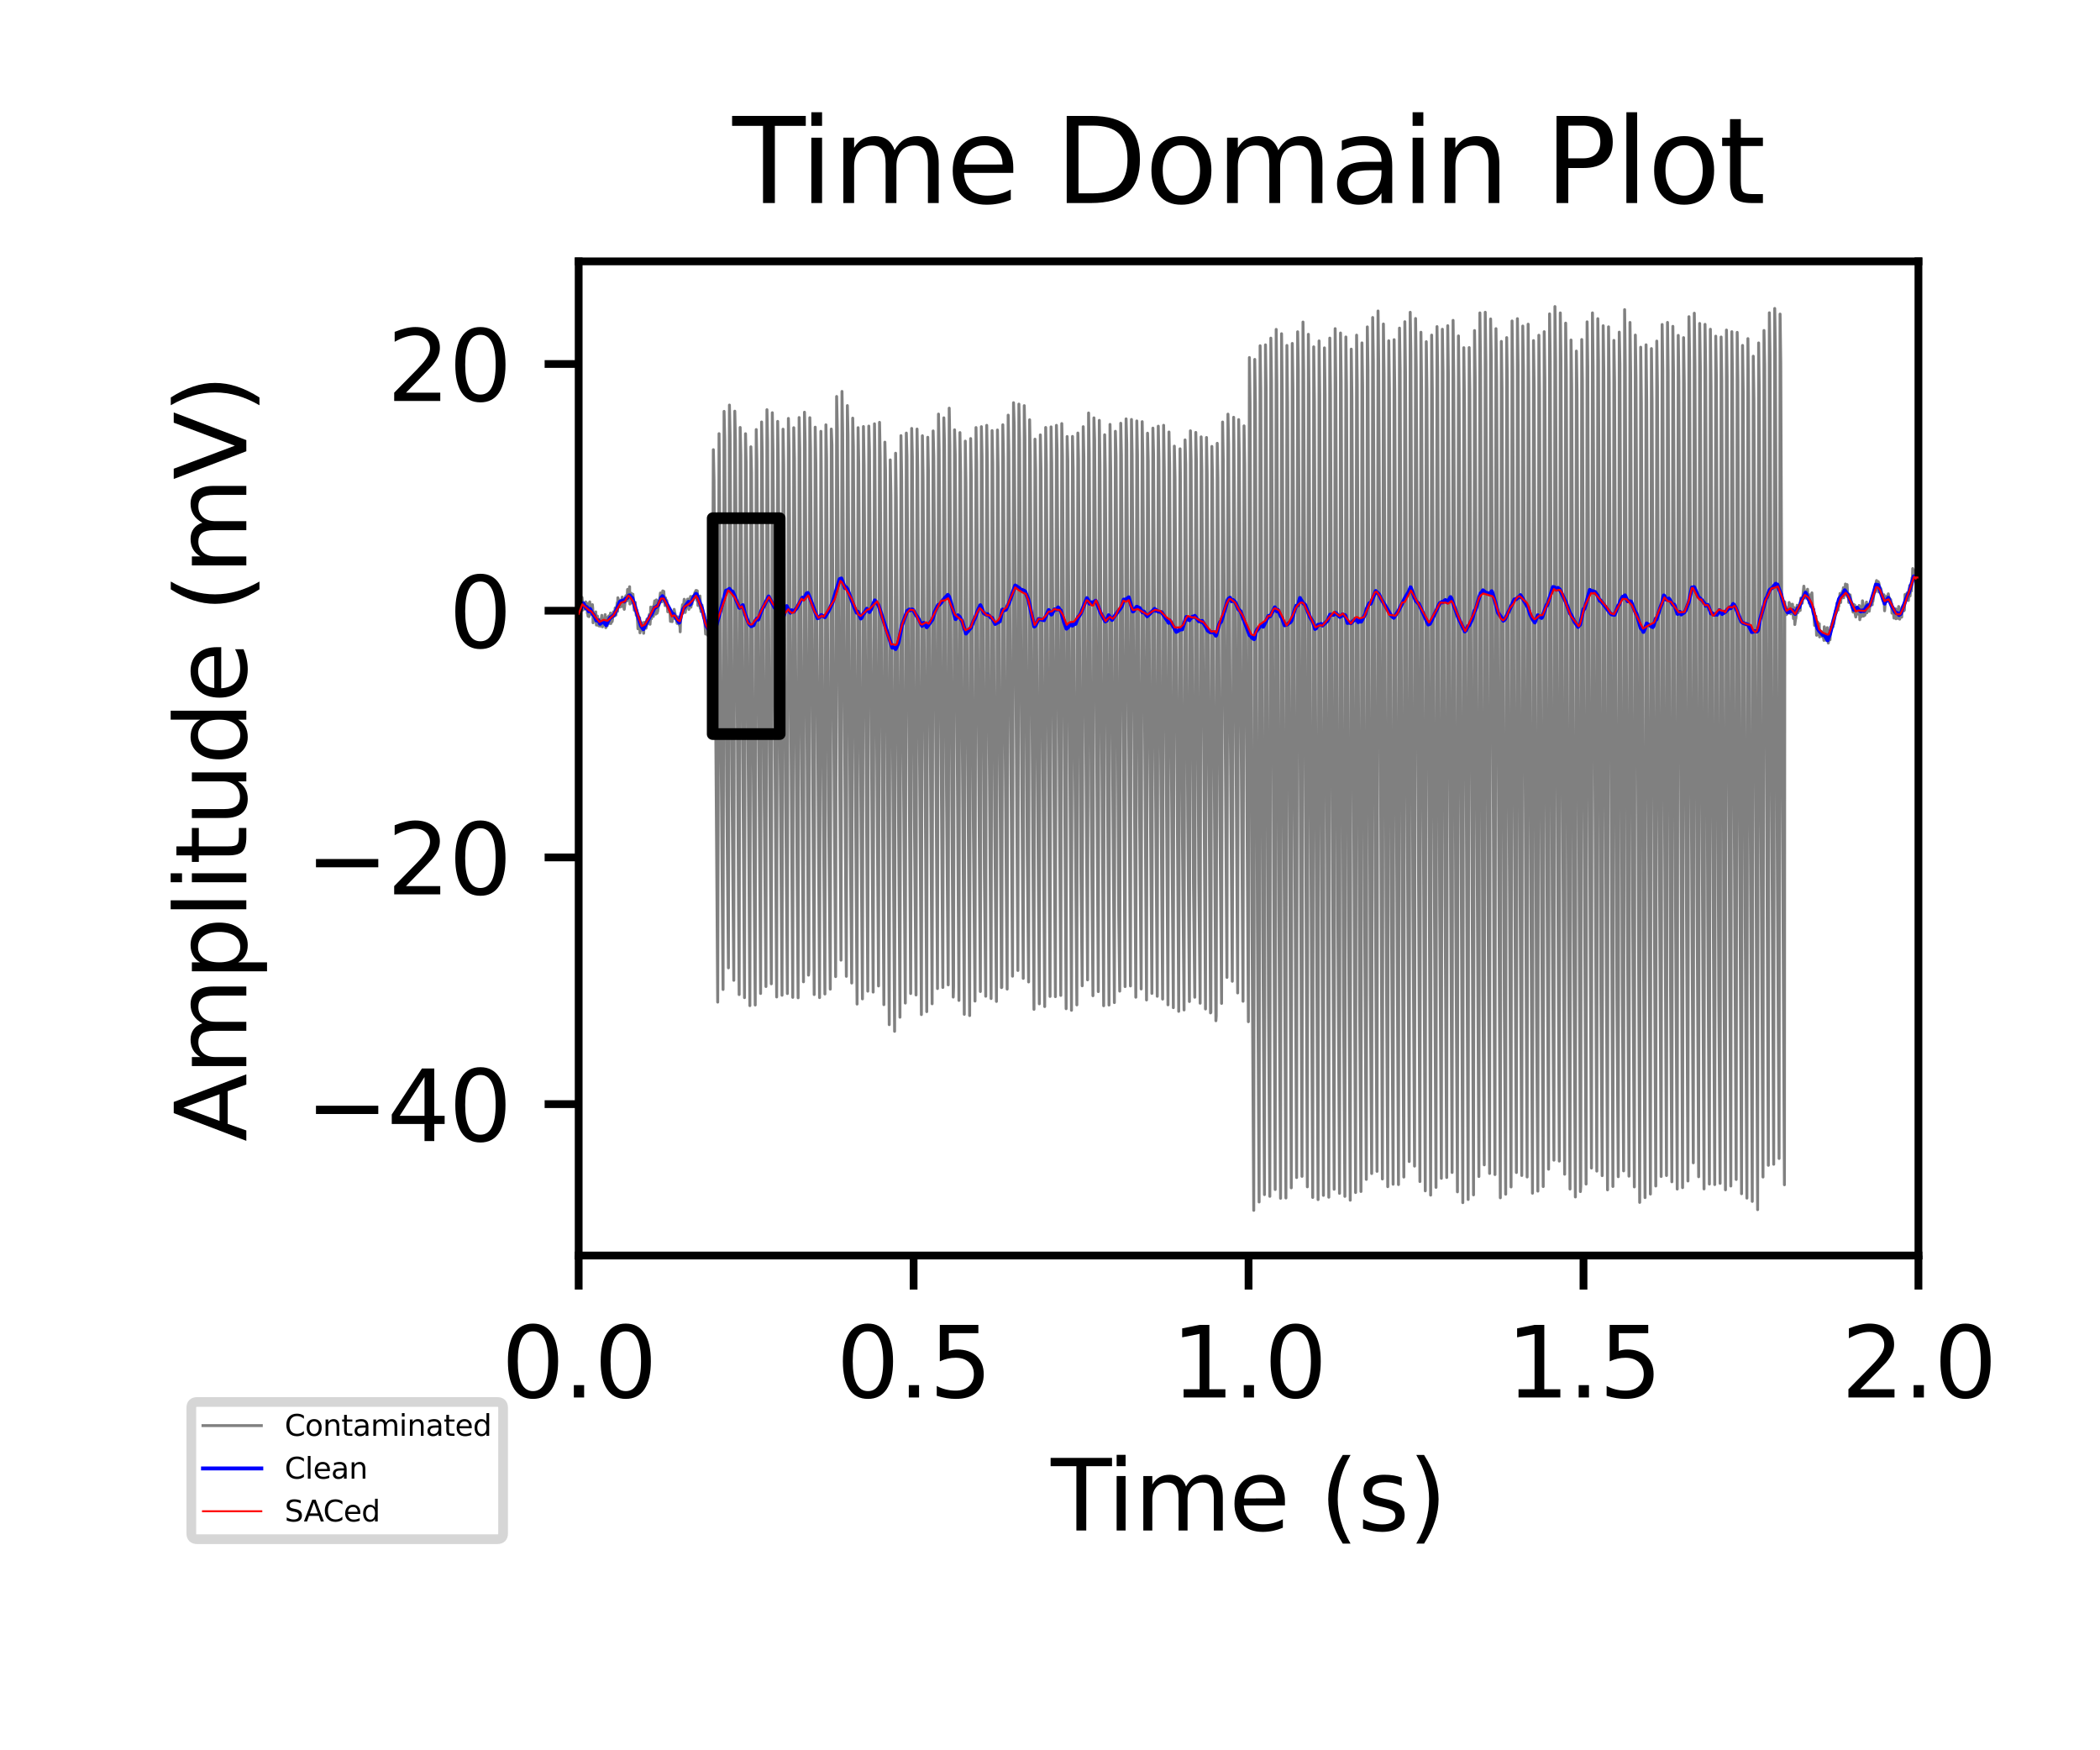 <?xml version="1.0" encoding="utf-8" standalone="no"?>
<!DOCTYPE svg PUBLIC "-//W3C//DTD SVG 1.1//EN"
  "http://www.w3.org/Graphics/SVG/1.1/DTD/svg11.dtd">
<svg xmlns:xlink="http://www.w3.org/1999/xlink" width="216pt" height="180pt" viewBox="0 0 216 180" xmlns="http://www.w3.org/2000/svg" version="1.1">
 <defs>
  <style type="text/css">*{stroke-linejoin: round; stroke-linecap: butt}</style>
 </defs>
 <g id="figure_1">
  <g id="patch_1">
   <path d="M 0 180 
L 216 180 
L 216 0 
L 0 0 
z
" style="fill: #ffffff"/>
  </g>
  <g id="axes_1">
   <g id="patch_2">
    <path d="M 59.52 129.12 
L 197.325 129.12 
L 197.325 26.88 
L 59.52 26.88 
z
" style="fill: #ffffff"/>
   </g>
   <g id="line2d_1">
    <path d="M 59.52 63.062 
L 59.554 63.411 
L 59.589 62.921 
L 59.658 63.188 
L 59.727 62.025 
L 59.761 62.881 
L 59.796 62.221 
L 59.865 61.445 
L 59.899 61.79 
L 59.934 62.737 
L 60.002 62.011 
L 60.14 62.616 
L 60.175 62.646 
L 60.244 61.9 
L 60.278 62.163 
L 60.381 62.049 
L 60.416 63.063 
L 60.45 63.07 
L 60.485 63.37 
L 60.554 62.357 
L 60.588 63.416 
L 60.657 61.893 
L 60.726 62.644 
L 60.864 63.187 
L 60.898 63.04 
L 60.933 62.182 
L 60.967 62.575 
L 61.002 64.046 
L 61.071 63.096 
L 61.14 63.786 
L 61.174 63.324 
L 61.243 63.723 
L 61.277 62.925 
L 61.346 64.283 
L 61.381 63.878 
L 61.415 63.857 
L 61.45 63.36 
L 61.484 64.118 
L 61.588 64.362 
L 61.657 63.691 
L 61.691 64.219 
L 61.725 64.394 
L 61.76 63.994 
L 61.794 64.32 
L 61.898 63.282 
L 61.932 63.861 
L 61.967 64.464 
L 62.001 63.848 
L 62.036 63.63 
L 62.07 63.904 
L 62.104 63.754 
L 62.173 63.863 
L 62.208 63.718 
L 62.242 63.206 
L 62.277 63.752 
L 62.311 64.553 
L 62.346 64.37 
L 62.38 63.491 
L 62.449 64.364 
L 62.621 63.336 
L 62.656 63.635 
L 62.69 64.111 
L 62.725 63.451 
L 62.759 63.838 
L 62.794 63.049 
L 62.828 64.128 
L 62.863 63.717 
L 62.897 63.35 
L 62.932 63.954 
L 62.966 63.908 
L 63.104 62.916 
L 63.173 63.362 
L 63.207 63.344 
L 63.276 62.518 
L 63.311 62.948 
L 63.345 63.261 
L 63.483 61.974 
L 63.517 62.87 
L 63.552 61.472 
L 63.69 62.173 
L 63.724 61.728 
L 63.759 62.433 
L 63.793 62.01 
L 63.827 62.029 
L 63.896 61.71 
L 63.931 62.379 
L 63.965 61.87 
L 64 61.404 
L 64.034 62.217 
L 64.069 61.615 
L 64.207 62.664 
L 64.379 61.265 
L 64.482 61.802 
L 64.551 60.614 
L 64.62 61.005 
L 64.689 61.638 
L 64.723 61.218 
L 64.758 60.34 
L 64.792 62.119 
L 64.827 61.164 
L 64.861 61.287 
L 64.896 62.011 
L 64.93 61.016 
L 64.965 61.917 
L 65.102 61.11 
L 65.24 62.755 
L 65.309 62.554 
L 65.344 61.948 
L 65.378 62.561 
L 65.447 63.286 
L 65.482 62.716 
L 65.585 63.985 
L 65.619 64.668 
L 65.654 63.732 
L 65.688 64.087 
L 65.757 64.659 
L 65.792 63.524 
L 65.826 65.081 
L 65.861 64.028 
L 65.964 64.821 
L 65.998 64.685 
L 66.102 64.042 
L 66.136 64.213 
L 66.205 65.128 
L 66.24 64.191 
L 66.274 64.002 
L 66.309 64.54 
L 66.378 64.5 
L 66.55 63.659 
L 66.446 64.607 
L 66.619 63.754 
L 66.653 64.102 
L 66.791 63.185 
L 66.825 63.172 
L 66.86 64.199 
L 66.894 63.741 
L 66.929 62.432 
L 66.998 63.63 
L 67.136 62.616 
L 67.17 62.398 
L 67.205 63.396 
L 67.239 62.494 
L 67.342 61.791 
L 67.446 63.157 
L 67.48 62.559 
L 67.515 61.693 
L 67.549 62.109 
L 67.584 63.068 
L 67.653 62.86 
L 67.79 61.812 
L 67.825 61.93 
L 67.928 60.982 
L 67.963 61.135 
L 68.066 61.897 
L 68.101 61.764 
L 68.169 60.767 
L 68.204 61.616 
L 68.238 61.832 
L 68.273 60.816 
L 68.342 61.688 
L 68.411 62.28 
L 68.445 61.476 
L 68.514 61.833 
L 68.583 61.764 
L 68.686 62.921 
L 68.721 62.462 
L 68.79 62.871 
L 68.824 62.793 
L 68.893 62.741 
L 68.962 63.905 
L 69.031 63.239 
L 69.1 63.46 
L 69.134 63.932 
L 69.169 63.006 
L 69.203 63.562 
L 69.238 63.639 
L 69.341 62.667 
L 69.376 62.864 
L 69.651 64.116 
L 69.686 63.426 
L 69.755 63.799 
L 69.789 64.147 
L 69.823 63.997 
L 69.858 63.472 
L 69.892 64.326 
L 69.927 64.054 
L 69.961 64.977 
L 69.996 63.86 
L 70.203 62.188 
L 70.237 63.063 
L 70.306 62.357 
L 70.375 61.63 
L 70.409 62.355 
L 70.478 62.986 
L 70.547 62.561 
L 70.719 61.615 
L 70.788 61.61 
L 70.857 62.67 
L 71.03 61.341 
L 71.064 62.45 
L 71.133 62.061 
L 71.167 62.14 
L 71.271 61.303 
L 71.305 61.719 
L 71.34 61.542 
L 71.478 60.931 
L 71.512 60.924 
L 71.581 60.727 
L 71.615 61.535 
L 71.65 60.729 
L 71.684 61.768 
L 71.719 60.762 
L 71.788 62.269 
L 71.857 61.578 
L 71.926 61.47 
L 72.029 62.587 
L 71.994 61.295 
L 72.063 62.321 
L 72.098 62.897 
L 72.132 62.202 
L 72.167 62.843 
L 72.201 62.219 
L 72.27 62.752 
L 72.374 63.531 
L 72.408 63.382 
L 72.442 63.179 
L 72.58 65.207 
L 72.684 63.844 
L 72.787 65.327 
L 72.822 64.858 
L 72.959 64.425 
L 73.028 64.245 
L 73.097 65.404 
L 73.132 64.433 
L 73.166 65.177 
L 73.201 66.14 
L 73.235 64.99 
L 73.269 65.084 
L 73.304 75.481 
L 73.338 54.76 
L 73.373 46.246 
L 73.442 49.396 
L 73.821 103.058 
L 73.959 44.6 
L 73.993 47.909 
L 74.165 76.359 
L 74.372 101.759 
L 74.476 42.305 
L 74.545 45.192 
L 74.751 81.296 
L 74.924 99.535 
L 75.027 41.657 
L 75.096 44.766 
L 75.303 81.6 
L 75.475 100.817 
L 75.578 42.286 
L 75.647 45.322 
L 76.026 102.281 
L 76.13 43.96 
L 76.199 46.802 
L 76.336 68.485 
L 76.578 102.599 
L 76.681 44.605 
L 76.75 47.724 
L 77.129 103.419 
L 77.232 45.95 
L 77.301 48.627 
L 77.474 78.494 
L 77.68 103.357 
L 77.784 44.177 
L 77.853 47.509 
L 78.232 102.168 
L 78.335 43.394 
L 78.404 46.795 
L 78.611 82.67 
L 78.783 101.455 
L 78.886 42.135 
L 78.955 45.465 
L 79.128 75.261 
L 79.334 101.177 
L 79.438 42.446 
L 79.507 46.438 
L 79.886 102.529 
L 79.989 43.335 
L 80.058 47.785 
L 80.23 76.616 
L 80.437 102.353 
L 80.541 44.138 
L 80.609 47.754 
L 80.816 82.445 
L 80.988 102.178 
L 81.092 43.033 
L 81.161 46.382 
L 81.54 102.57 
L 81.643 43.986 
L 81.712 47.229 
L 81.884 76.204 
L 82.091 102.613 
L 82.195 42.939 
L 82.264 46.285 
L 82.436 75.076 
L 82.643 100.97 
L 82.746 42.392 
L 82.815 45.517 
L 83.159 100.284 
L 83.194 99.774 
L 83.297 42.956 
L 83.366 46.218 
L 83.745 102.281 
L 83.849 43.932 
L 83.918 47.7 
L 84.297 102.593 
L 84.434 44.359 
L 84.469 47.746 
L 84.641 77.359 
L 84.848 102.223 
L 84.951 43.689 
L 85.02 47.117 
L 85.227 83.191 
L 85.399 101.723 
L 85.503 44.125 
L 85.572 45.775 
L 85.709 68.63 
L 85.951 100.436 
L 86.054 40.775 
L 86.123 44.109 
L 86.502 98.742 
L 86.605 40.254 
L 86.674 44.541 
L 86.812 67.094 
L 87.053 100.407 
L 87.157 41.711 
L 87.226 44.766 
L 87.467 87.607 
L 87.605 101.094 
L 87.708 43.001 
L 87.777 45.981 
L 87.949 75.751 
L 88.156 103.258 
L 88.26 43.982 
L 88.328 47.714 
L 88.501 76.903 
L 88.708 102.726 
L 88.811 43.864 
L 88.88 47.905 
L 88.983 63.029 
L 89.259 101.933 
L 89.362 43.82 
L 89.431 46.416 
L 89.81 102.027 
L 89.948 43.584 
L 89.983 46.267 
L 90.12 68.47 
L 90.362 101.396 
L 90.465 43.434 
L 90.534 46.998 
L 90.672 69.548 
L 90.913 103.32 
L 91.016 45.47 
L 91.085 48.467 
L 91.464 105.376 
L 91.568 47.296 
L 91.637 50.92 
L 92.016 106.061 
L 92.119 46.609 
L 92.188 51.142 
L 92.567 104.611 
L 92.67 44.804 
L 92.739 49.061 
L 92.912 77.095 
L 93.118 103.157 
L 93.222 44.537 
L 93.291 46.941 
L 93.67 102.175 
L 93.773 44.061 
L 93.842 47.013 
L 94.049 83.589 
L 94.221 102.322 
L 94.324 44.125 
L 94.393 48.081 
L 94.531 70.673 
L 94.772 104.34 
L 94.876 44.815 
L 94.945 48.997 
L 95.048 64.315 
L 95.324 104.039 
L 95.427 44.97 
L 95.496 48.453 
L 95.875 103.229 
L 95.979 44.319 
L 96.047 46.971 
L 96.427 101.664 
L 96.53 42.583 
L 96.599 46.334 
L 96.737 68.861 
L 96.978 101.552 
L 97.081 42.969 
L 97.15 45.762 
L 97.357 81.648 
L 97.529 101.285 
L 97.633 41.975 
L 97.702 45.913 
L 97.908 82.86 
L 98.046 102.541 
L 98.081 101.505 
L 98.184 44.205 
L 98.253 46.726 
L 98.632 102.885 
L 98.735 44.487 
L 98.804 48.579 
L 98.942 70.697 
L 99.183 104.315 
L 99.287 45.366 
L 99.356 49.692 
L 99.493 71.303 
L 99.735 104.442 
L 99.838 45.102 
L 99.907 49.177 
L 100.114 84.672 
L 100.286 102.952 
L 100.389 43.971 
L 100.458 47.646 
L 100.596 69.106 
L 100.837 101.969 
L 100.941 43.88 
L 101.01 46.939 
L 101.251 89.763 
L 101.389 102.455 
L 101.492 43.742 
L 101.561 47.643 
L 101.699 70.252 
L 101.94 102.692 
L 102.043 44.282 
L 102.112 47.675 
L 102.319 84.59 
L 102.491 102.987 
L 102.595 44.221 
L 102.664 48.157 
L 102.836 77.503 
L 103.008 101.566 
L 103.043 101.536 
L 103.146 43.685 
L 103.215 47.046 
L 103.387 76.322 
L 103.594 101.717 
L 103.698 42.693 
L 103.766 46.412 
L 103.904 68.356 
L 104.146 100.392 
L 104.249 41.416 
L 104.318 43.811 
L 104.697 99.805 
L 104.8 41.558 
L 104.869 45.159 
L 105.007 66.792 
L 105.248 100.618 
L 105.352 41.717 
L 105.421 44.992 
L 105.662 87.654 
L 105.8 100.985 
L 105.903 43.171 
L 105.972 46.895 
L 106.351 103.801 
L 106.454 45.164 
L 106.523 48.399 
L 106.696 77.818 
L 106.902 103.236 
L 107.006 44.725 
L 107.075 48.279 
L 107.212 70.588 
L 107.454 103.516 
L 107.557 43.962 
L 107.626 47.847 
L 107.764 69.031 
L 108.005 102.474 
L 108.108 43.902 
L 108.177 47.661 
L 108.281 62.795 
L 108.556 102.497 
L 108.66 43.743 
L 108.729 46.351 
L 109.108 102.369 
L 109.211 43.561 
L 109.28 46.858 
L 109.659 103.736 
L 109.762 44.893 
L 109.831 47.38 
L 110.21 103.899 
L 110.314 44.882 
L 110.383 48.228 
L 110.555 77.99 
L 110.762 103.345 
L 110.865 44.532 
L 110.934 47.274 
L 111.175 89.497 
L 111.313 101.38 
L 111.417 43.881 
L 111.485 47.084 
L 111.623 68.096 
L 111.865 100.771 
L 111.968 42.47 
L 112.037 46.649 
L 112.244 82.8 
L 112.416 102.401 
L 112.519 42.973 
L 112.588 45.254 
L 112.967 101.978 
L 113.071 43.231 
L 113.14 47.754 
L 113.277 70.22 
L 113.519 103.43 
L 113.622 44.712 
L 113.691 48.489 
L 114.07 103.361 
L 114.173 43.648 
L 114.242 48.257 
L 114.38 70.177 
L 114.621 103.107 
L 114.725 44.355 
L 114.794 46.888 
L 115.069 94.172 
L 115.173 101.928 
L 115.276 43.527 
L 115.345 46.829 
L 115.448 62.331 
L 115.724 101.461 
L 115.827 43.078 
L 115.896 45.671 
L 116.275 101.396 
L 116.379 43.139 
L 116.448 46.785 
L 116.827 102.554 
L 116.93 43.289 
L 116.999 46.796 
L 117.206 82.94 
L 117.378 101.706 
L 117.481 43.364 
L 117.55 47.038 
L 117.929 102.837 
L 118.033 44.548 
L 118.102 47.427 
L 118.274 76.763 
L 118.481 102.164 
L 118.584 44.028 
L 118.653 46.815 
L 118.825 76.785 
L 119.032 102.46 
L 119.136 43.829 
L 119.204 47.329 
L 119.377 76.683 
L 119.584 102.747 
L 119.687 43.737 
L 119.756 48.394 
L 119.894 69.71 
L 120.135 103.338 
L 120.238 44.426 
L 120.307 47.872 
L 120.48 77.835 
L 120.686 103.63 
L 120.79 45.882 
L 120.859 49.109 
L 120.962 64.579 
L 121.238 104.008 
L 121.375 46.157 
L 121.41 48.705 
L 121.617 85.542 
L 121.789 103.864 
L 121.892 45.242 
L 121.961 47.754 
L 122.168 84.092 
L 122.34 102.997 
L 122.444 44.304 
L 122.513 47.365 
L 122.754 90.726 
L 122.892 102.558 
L 122.995 44.47 
L 123.064 47.621 
L 123.305 90.568 
L 123.443 103.172 
L 123.546 44.927 
L 123.615 48.343 
L 123.719 64.016 
L 123.994 103.764 
L 124.098 44.991 
L 124.167 48.753 
L 124.339 78.411 
L 124.511 104.169 
L 124.546 104.122 
L 124.649 45.911 
L 124.718 49.367 
L 124.89 78.867 
L 125.063 104.973 
L 125.097 104.502 
L 125.201 45.589 
L 125.269 49.163 
L 125.476 84.326 
L 125.648 103.19 
L 125.752 43.399 
L 125.821 47.297 
L 126.2 100.517 
L 126.303 42.59 
L 126.372 45.736 
L 126.544 75.304 
L 126.751 100.915 
L 126.889 42.913 
L 126.923 45.73 
L 127.303 102.115 
L 127.406 43.153 
L 127.475 47.25 
L 127.613 69.309 
L 127.854 102.971 
L 127.957 43.799 
L 128.026 47.816 
L 128.405 105.073 
L 128.509 36.771 
L 128.578 41.447 
L 128.784 95.792 
L 128.957 124.473 
L 129.06 36.961 
L 129.129 41.467 
L 129.336 94.969 
L 129.508 123.613 
L 129.611 35.559 
L 129.68 40.266 
L 129.887 95.021 
L 130.059 122.854 
L 130.163 35.466 
L 130.232 39.942 
L 130.473 103.08 
L 130.611 123.032 
L 130.714 34.773 
L 130.783 39.231 
L 131.162 122.328 
L 131.265 33.876 
L 131.334 39.523 
L 131.541 93.463 
L 131.713 123.232 
L 131.817 34.32 
L 131.886 40.353 
L 132.058 84.716 
L 132.265 123.202 
L 132.368 35.527 
L 132.437 41.45 
L 132.575 73.326 
L 132.816 122.157 
L 132.92 35.32 
L 132.988 39.989 
L 133.161 82.815 
L 133.367 121.1 
L 133.471 34.121 
L 133.54 37.929 
L 133.919 120.976 
L 134.022 33.118 
L 134.091 38.479 
L 134.47 122.055 
L 134.574 34.38 
L 134.643 40.365 
L 134.815 83.646 
L 135.022 123.147 
L 135.125 35.669 
L 135.194 41.274 
L 135.366 85.094 
L 135.573 123.367 
L 135.676 35.061 
L 135.745 40.641 
L 135.918 84.659 
L 136.124 122.934 
L 136.228 35.777 
L 136.297 40.567 
L 136.434 74.016 
L 136.676 123.122 
L 136.779 34.77 
L 136.848 40.279 
L 136.986 72.852 
L 137.227 122.305 
L 137.33 33.799 
L 137.399 39.388 
L 137.606 94.27 
L 137.778 122.723 
L 137.882 34.245 
L 137.951 39.287 
L 138.192 103.157 
L 138.33 123.036 
L 138.433 34.654 
L 138.502 40.174 
L 138.709 94.886 
L 138.881 123.431 
L 138.984 35.906 
L 139.053 40.718 
L 139.191 73.15 
L 139.432 122.641 
L 139.536 34.468 
L 139.605 39.617 
L 139.846 103.067 
L 139.984 122.533 
L 140.087 35.264 
L 140.156 39.662 
L 140.363 94.553 
L 140.535 121.288 
L 140.639 33.618 
L 140.707 38.071 
L 140.949 102.281 
L 141.087 120.684 
L 141.19 32.651 
L 141.259 37.154 
L 141.466 91.656 
L 141.638 120.462 
L 141.741 31.983 
L 141.81 37.465 
L 142.189 121.246 
L 142.293 33.32 
L 142.362 38.508 
L 142.568 93.301 
L 142.741 122.04 
L 142.844 35.046 
L 142.913 39.996 
L 143.12 93.87 
L 143.292 121.789 
L 143.395 34.933 
L 143.464 40.254 
L 143.637 83.711 
L 143.843 121.821 
L 143.947 33.741 
L 144.016 38.055 
L 144.222 92.179 
L 144.395 121.05 
L 144.498 33.084 
L 144.567 38.336 
L 144.739 81.466 
L 144.946 119.451 
L 145.049 32.115 
L 145.118 36.366 
L 145.325 92.081 
L 145.497 119.924 
L 145.601 32.755 
L 145.67 37.819 
L 146.049 121.51 
L 146.152 34.167 
L 146.221 39.891 
L 146.393 82.923 
L 146.6 122.469 
L 146.703 35.138 
L 146.772 40.044 
L 147.151 122.907 
L 147.255 34.462 
L 147.324 40.093 
L 147.496 83.855 
L 147.703 122.107 
L 147.806 33.588 
L 147.875 38.12 
L 148.082 93.081 
L 148.254 121.18 
L 148.358 33.861 
L 148.426 38.298 
L 148.633 92.214 
L 148.806 121.095 
L 148.909 33.497 
L 148.978 38.584 
L 149.116 72.352 
L 149.357 120.577 
L 149.46 32.947 
L 149.529 38.791 
L 149.736 93.6 
L 149.908 122.571 
L 150.012 34.546 
L 150.081 40.625 
L 150.218 73.529 
L 150.46 123.68 
L 150.563 35.757 
L 150.632 41.503 
L 151.011 123.357 
L 151.114 35.746 
L 151.183 40.219 
L 151.562 122.881 
L 151.666 33.997 
L 151.735 38.855 
L 151.907 83.006 
L 152.114 120.993 
L 152.217 32.179 
L 152.286 37.882 
L 152.527 101.836 
L 152.665 119.796 
L 152.768 32.112 
L 152.837 37.391 
L 153.044 91.101 
L 153.216 120.676 
L 153.32 32.803 
L 153.389 36.844 
L 153.768 120.794 
L 153.871 33.8 
L 153.94 38.824 
L 154.319 123.182 
L 154.422 35.11 
L 154.491 39.919 
L 154.733 103.443 
L 154.87 122.813 
L 154.974 34.719 
L 155.043 39.34 
L 155.215 82.685 
L 155.422 122.067 
L 155.525 33.008 
L 155.594 38.252 
L 155.766 82.501 
L 155.973 120.582 
L 156.077 32.774 
L 156.145 37.59 
L 156.352 92.13 
L 156.525 120.889 
L 156.628 33.53 
L 156.697 37.994 
L 156.835 71.404 
L 157.076 121.042 
L 157.179 33.339 
L 157.248 39.628 
L 157.42 83.942 
L 157.627 122.71 
L 157.731 35.03 
L 157.8 39.786 
L 158.041 103.476 
L 158.179 122.495 
L 158.282 34.476 
L 158.351 40.2 
L 158.523 84.046 
L 158.73 122.026 
L 158.833 34.111 
L 158.902 39.04 
L 159.075 82.39 
L 159.281 120.242 
L 159.385 32.28 
L 159.454 37.216 
L 159.66 91.928 
L 159.833 119.313 
L 159.936 31.527 
L 160.005 37.14 
L 160.177 80.768 
L 160.384 119.408 
L 160.487 32.182 
L 160.556 37.087 
L 160.729 81.82 
L 160.935 120.758 
L 161.039 33.231 
L 161.108 38.213 
L 161.314 94.301 
L 161.487 122.282 
L 161.59 34.97 
L 161.659 39.796 
L 161.866 94.708 
L 162.038 123.095 
L 162.141 36.106 
L 162.21 40.402 
L 162.555 122.543 
L 162.589 122.02 
L 162.693 34.919 
L 162.762 39.25 
L 162.934 82.772 
L 163.141 121.77 
L 163.244 33.098 
L 163.313 37.77 
L 163.485 81.529 
L 163.692 120.124 
L 163.796 32.177 
L 163.864 37.717 
L 164.002 70.134 
L 164.244 120.437 
L 164.347 32.772 
L 164.416 37.243 
L 164.657 101.995 
L 164.795 120.905 
L 164.898 33.501 
L 164.967 38.331 
L 165.139 82.75 
L 165.346 122.366 
L 165.45 33.612 
L 165.519 39.274 
L 165.898 122.019 
L 166.001 35.008 
L 166.07 39.316 
L 166.311 102.7 
L 166.449 121.014 
L 166.552 34.157 
L 166.621 37.482 
L 166.862 101.244 
L 167 120.415 
L 167.104 31.842 
L 167.173 37.823 
L 167.379 92.425 
L 167.552 120.959 
L 167.655 33.161 
L 167.724 38.403 
L 167.931 92.901 
L 168.103 122.063 
L 168.206 34.459 
L 168.275 38.795 
L 168.654 123.654 
L 168.758 35.707 
L 168.827 41.427 
L 169.033 96.134 
L 169.206 123.162 
L 169.309 35.46 
L 169.378 41.316 
L 169.516 74.467 
L 169.757 122.797 
L 169.86 35.849 
L 169.929 41.219 
L 170.067 74.316 
L 170.308 121.97 
L 170.412 35.077 
L 170.481 39.725 
L 170.653 82.911 
L 170.86 120.993 
L 170.963 33.372 
L 171.032 38.101 
L 171.204 82.015 
L 171.411 120.892 
L 171.515 33.158 
L 171.583 38.315 
L 171.825 101.551 
L 171.963 121.537 
L 172.066 33.561 
L 172.135 38.654 
L 172.342 93.279 
L 172.514 122.283 
L 172.617 34.492 
L 172.686 39.206 
L 173.065 122.138 
L 173.169 34.723 
L 173.238 39.494 
L 173.41 82.345 
L 173.617 121.453 
L 173.72 32.569 
L 173.789 37.107 
L 173.961 81.333 
L 174.168 119.587 
L 174.271 32.211 
L 174.34 37.672 
L 174.547 91.116 
L 174.719 121.018 
L 174.823 33.265 
L 174.892 37.764 
L 175.064 82.521 
L 175.271 122.269 
L 175.374 33.356 
L 175.443 38.083 
L 175.65 93.048 
L 175.822 121.771 
L 175.925 33.861 
L 175.994 39.71 
L 176.167 84.139 
L 176.373 121.823 
L 176.477 34.572 
L 176.546 39.163 
L 176.787 102.472 
L 176.925 121.697 
L 177.028 34.658 
L 177.097 39.224 
L 177.338 103.078 
L 177.476 122.361 
L 177.579 33.943 
L 177.648 38.736 
L 177.786 72.41 
L 178.027 121.97 
L 178.131 34.111 
L 178.2 38.838 
L 178.372 82.617 
L 178.579 121.296 
L 178.682 34.18 
L 178.751 39.059 
L 178.923 84.164 
L 179.13 122.765 
L 179.234 35.523 
L 179.302 40.328 
L 179.509 95.086 
L 179.682 123.214 
L 179.785 34.824 
L 179.854 40.821 
L 180.026 84.721 
L 180.233 123.552 
L 180.336 36.631 
L 180.405 41.065 
L 180.784 124.401 
L 180.888 35.267 
L 180.957 40.496 
L 181.129 84.237 
L 181.336 121.047 
L 181.439 33.988 
L 181.508 37.608 
L 181.887 119.841 
L 181.99 32.166 
L 182.059 36.535 
L 182.232 81.459 
L 182.438 119.735 
L 182.542 31.723 
L 182.611 36.153 
L 182.817 90.352 
L 182.99 119.138 
L 183.093 32.299 
L 183.162 37.327 
L 183.334 81.923 
L 183.541 121.842 
L 183.576 61.894 
L 183.679 63.048 
L 183.713 62.7 
L 183.748 63.205 
L 183.782 63.104 
L 183.955 62.386 
L 183.989 62.719 
L 184.023 61.957 
L 184.058 62.376 
L 184.092 62.959 
L 184.127 62.236 
L 184.161 62.135 
L 184.196 63.124 
L 184.265 63.005 
L 184.368 62.137 
L 184.471 63.617 
L 184.506 63.092 
L 184.54 62.488 
L 184.575 63.064 
L 184.609 64.228 
L 184.678 63.699 
L 184.713 63.584 
L 184.851 62.24 
L 184.919 63.025 
L 184.954 62.716 
L 185.023 62.858 
L 185.126 62.116 
L 185.161 62.776 
L 185.195 61.864 
L 185.23 61.505 
L 185.299 61.684 
L 185.367 62.034 
L 185.54 60.283 
L 185.678 61.449 
L 185.781 61.519 
L 185.919 60.597 
L 185.953 61.413 
L 186.022 61.299 
L 186.057 61.139 
L 186.091 62.024 
L 186.194 62.005 
L 186.229 62.35 
L 186.263 61.707 
L 186.298 61.397 
L 186.367 60.969 
L 186.47 62.925 
L 186.505 63.126 
L 186.539 62.649 
L 186.574 63.205 
L 186.642 64.324 
L 186.711 63.887 
L 186.78 63.381 
L 186.849 65.332 
L 186.918 64.102 
L 186.953 63.949 
L 187.056 65.254 
L 187.125 64.144 
L 187.159 65.502 
L 187.228 65.069 
L 187.263 65.078 
L 187.332 64.924 
L 187.366 65.327 
L 187.401 65.011 
L 187.435 65.46 
L 187.469 65.161 
L 187.504 65.525 
L 187.538 65.418 
L 187.607 65.855 
L 187.642 64.458 
L 187.676 65.305 
L 187.745 65.18 
L 187.78 64.793 
L 187.814 65.841 
L 187.883 65.755 
L 187.952 64.547 
L 188.021 65.424 
L 188.055 66.131 
L 188.124 65.4 
L 188.159 65.338 
L 188.228 65.793 
L 188.297 64.479 
L 188.331 64.845 
L 188.365 64.671 
L 188.503 63.968 
L 188.538 64.46 
L 188.572 63.696 
L 188.607 64.174 
L 188.779 62.856 
L 188.848 62.737 
L 188.882 63.009 
L 188.951 62.003 
L 189.02 62.407 
L 189.055 62.753 
L 189.089 62.014 
L 189.124 62.387 
L 189.261 61.03 
L 189.296 61.337 
L 189.33 61.963 
L 189.365 61.275 
L 189.399 61.568 
L 189.503 60.8 
L 189.537 61.154 
L 189.606 60.436 
L 189.64 61.472 
L 189.709 60.416 
L 189.778 61.205 
L 189.813 60.061 
L 189.882 61.203 
L 189.985 60.121 
L 190.054 61.385 
L 190.123 61.332 
L 190.157 61.956 
L 190.226 61.719 
L 190.261 61.68 
L 190.295 61.175 
L 190.364 61.642 
L 190.605 62.948 
L 190.64 62.143 
L 190.709 62.666 
L 190.743 62.628 
L 190.778 62.229 
L 190.812 63.113 
L 190.881 63.452 
L 190.984 62.471 
L 191.019 62.546 
L 191.053 62.538 
L 191.122 63.157 
L 191.157 63.02 
L 191.226 62.264 
L 191.26 62.401 
L 191.295 63.732 
L 191.329 62.37 
L 191.363 62.782 
L 191.398 62.601 
L 191.432 63.433 
L 191.501 62.627 
L 191.536 63.111 
L 191.57 61.786 
L 191.639 62.19 
L 191.674 63.363 
L 191.777 63.147 
L 191.811 63.275 
L 191.846 63.093 
L 191.984 61.919 
L 192.018 63.029 
L 192.087 62.219 
L 192.122 62.218 
L 192.259 62.862 
L 192.363 62.093 
L 192.397 62.161 
L 192.535 61.549 
L 192.57 62.198 
L 192.604 61.292 
L 192.638 61.852 
L 192.845 60.361 
L 192.88 60.888 
L 192.914 60.199 
L 193.018 59.704 
L 192.983 60.283 
L 193.052 60.108 
L 193.086 60.703 
L 193.155 60.548 
L 193.19 59.818 
L 193.224 60.881 
L 193.259 59.971 
L 193.362 60.834 
L 193.397 60.432 
L 193.465 60.57 
L 193.672 61.724 
L 193.707 61.594 
L 193.776 61.166 
L 193.845 62.816 
L 193.948 61.44 
L 193.982 61.587 
L 194.017 61.336 
L 194.051 61.851 
L 194.086 61.833 
L 194.224 61.071 
L 194.327 61.708 
L 194.361 61.529 
L 194.396 61.969 
L 194.465 61.653 
L 194.534 62.142 
L 194.568 62.07 
L 194.603 63.059 
L 194.672 62.535 
L 194.706 62.513 
L 194.809 63.563 
L 194.844 62.937 
L 194.913 63.211 
L 194.947 63.327 
L 194.982 62.616 
L 195.016 63.635 
L 195.051 63.284 
L 195.085 63.222 
L 195.12 63.41 
L 195.154 62.69 
L 195.188 62.923 
L 195.223 63.592 
L 195.257 62.747 
L 195.292 62.373 
L 195.395 63.673 
L 195.568 62.562 
L 195.602 63.466 
L 195.671 62.368 
L 195.705 62.861 
L 195.74 62.36 
L 195.774 62.243 
L 195.809 62.831 
L 195.878 62.753 
L 195.947 61.137 
L 196.084 61.194 
L 196.119 61.229 
L 196.153 60.979 
L 196.291 61.754 
L 196.429 60.21 
L 196.464 61.29 
L 196.532 60.314 
L 196.601 60.773 
L 196.67 59.415 
L 196.705 59.687 
L 196.739 58.472 
L 196.808 59.082 
L 196.843 59.33 
L 196.877 58.923 
L 196.911 58.665 
L 196.98 58.892 
L 197.084 60.062 
L 197.187 58.761 
L 197.256 59.922 
L 197.291 59.279 
" clip-path="url(#pd4c9a3daa8)" style="fill: none; stroke: #808080; stroke-width: 0.3; stroke-linecap: square"/>
   </g>
   <g id="matplotlib.axis_1">
    <g id="xtick_1">
     <g id="line2d_2">
      <defs>
       <path id="m9d957b1500" d="M 0 0 
L 0 3.5 
" style="stroke: #000000; stroke-width: 0.8"/>
      </defs>
      <g>
       <use xlink:href="#m9d957b1500" x="59.52" y="129.12" style="stroke: #000000; stroke-width: 0.8"/>
      </g>
     </g>
     <g id="text_1">
      <!-- 0.0 -->
      <g transform="translate(51.568 143.718) scale(0.1 -0.1)">
       <defs>
        <path id="DejaVuSans-30" d="M 2034 4250 
Q 1547 4250 1301 3770 
Q 1056 3291 1056 2328 
Q 1056 1369 1301 889 
Q 1547 409 2034 409 
Q 2525 409 2770 889 
Q 3016 1369 3016 2328 
Q 3016 3291 2770 3770 
Q 2525 4250 2034 4250 
z
M 2034 4750 
Q 2819 4750 3233 4129 
Q 3647 3509 3647 2328 
Q 3647 1150 3233 529 
Q 2819 -91 2034 -91 
Q 1250 -91 836 529 
Q 422 1150 422 2328 
Q 422 3509 836 4129 
Q 1250 4750 2034 4750 
z
" transform="scale(0.016)"/>
        <path id="DejaVuSans-2e" d="M 684 794 
L 1344 794 
L 1344 0 
L 684 0 
L 684 794 
z
" transform="scale(0.016)"/>
       </defs>
       <use xlink:href="#DejaVuSans-30"/>
       <use xlink:href="#DejaVuSans-2e" x="63.623"/>
       <use xlink:href="#DejaVuSans-30" x="95.41"/>
      </g>
     </g>
    </g>
    <g id="xtick_2">
     <g id="line2d_3">
      <g>
       <use xlink:href="#m9d957b1500" x="93.971" y="129.12" style="stroke: #000000; stroke-width: 0.8"/>
      </g>
     </g>
     <g id="text_2">
      <!-- 0.5 -->
      <g transform="translate(86.02 143.718) scale(0.1 -0.1)">
       <defs>
        <path id="DejaVuSans-35" d="M 691 4666 
L 3169 4666 
L 3169 4134 
L 1269 4134 
L 1269 2991 
Q 1406 3038 1543 3061 
Q 1681 3084 1819 3084 
Q 2600 3084 3056 2656 
Q 3513 2228 3513 1497 
Q 3513 744 3044 326 
Q 2575 -91 1722 -91 
Q 1428 -91 1123 -41 
Q 819 9 494 109 
L 494 744 
Q 775 591 1075 516 
Q 1375 441 1709 441 
Q 2250 441 2565 725 
Q 2881 1009 2881 1497 
Q 2881 1984 2565 2268 
Q 2250 2553 1709 2553 
Q 1456 2553 1204 2497 
Q 953 2441 691 2322 
L 691 4666 
z
" transform="scale(0.016)"/>
       </defs>
       <use xlink:href="#DejaVuSans-30"/>
       <use xlink:href="#DejaVuSans-2e" x="63.623"/>
       <use xlink:href="#DejaVuSans-35" x="95.41"/>
      </g>
     </g>
    </g>
    <g id="xtick_3">
     <g id="line2d_4">
      <g>
       <use xlink:href="#m9d957b1500" x="128.423" y="129.12" style="stroke: #000000; stroke-width: 0.8"/>
      </g>
     </g>
     <g id="text_3">
      <!-- 1.0 -->
      <g transform="translate(120.471 143.718) scale(0.1 -0.1)">
       <defs>
        <path id="DejaVuSans-31" d="M 794 531 
L 1825 531 
L 1825 4091 
L 703 3866 
L 703 4441 
L 1819 4666 
L 2450 4666 
L 2450 531 
L 3481 531 
L 3481 0 
L 794 0 
L 794 531 
z
" transform="scale(0.016)"/>
       </defs>
       <use xlink:href="#DejaVuSans-31"/>
       <use xlink:href="#DejaVuSans-2e" x="63.623"/>
       <use xlink:href="#DejaVuSans-30" x="95.41"/>
      </g>
     </g>
    </g>
    <g id="xtick_4">
     <g id="line2d_5">
      <g>
       <use xlink:href="#m9d957b1500" x="162.874" y="129.12" style="stroke: #000000; stroke-width: 0.8"/>
      </g>
     </g>
     <g id="text_4">
      <!-- 1.5 -->
      <g transform="translate(154.922 143.718) scale(0.1 -0.1)">
       <use xlink:href="#DejaVuSans-31"/>
       <use xlink:href="#DejaVuSans-2e" x="63.623"/>
       <use xlink:href="#DejaVuSans-35" x="95.41"/>
      </g>
     </g>
    </g>
    <g id="xtick_5">
     <g id="line2d_6">
      <g>
       <use xlink:href="#m9d957b1500" x="197.325" y="129.12" style="stroke: #000000; stroke-width: 0.8"/>
      </g>
     </g>
     <g id="text_5">
      <!-- 2.0 -->
      <g transform="translate(189.373 143.718) scale(0.1 -0.1)">
       <defs>
        <path id="DejaVuSans-32" d="M 1228 531 
L 3431 531 
L 3431 0 
L 469 0 
L 469 531 
Q 828 903 1448 1529 
Q 2069 2156 2228 2338 
Q 2531 2678 2651 2914 
Q 2772 3150 2772 3378 
Q 2772 3750 2511 3984 
Q 2250 4219 1831 4219 
Q 1534 4219 1204 4116 
Q 875 4013 500 3803 
L 500 4441 
Q 881 4594 1212 4672 
Q 1544 4750 1819 4750 
Q 2544 4750 2975 4387 
Q 3406 4025 3406 3419 
Q 3406 3131 3298 2873 
Q 3191 2616 2906 2266 
Q 2828 2175 2409 1742 
Q 1991 1309 1228 531 
z
" transform="scale(0.016)"/>
       </defs>
       <use xlink:href="#DejaVuSans-32"/>
       <use xlink:href="#DejaVuSans-2e" x="63.623"/>
       <use xlink:href="#DejaVuSans-30" x="95.41"/>
      </g>
     </g>
    </g>
    <g id="text_6">
     <!-- Time (s) -->
     <g transform="translate(108.094 157.397) scale(0.1 -0.1)">
      <defs>
       <path id="DejaVuSans-54" d="M -19 4666 
L 3928 4666 
L 3928 4134 
L 2272 4134 
L 2272 0 
L 1638 0 
L 1638 4134 
L -19 4134 
L -19 4666 
z
" transform="scale(0.016)"/>
       <path id="DejaVuSans-69" d="M 603 3500 
L 1178 3500 
L 1178 0 
L 603 0 
L 603 3500 
z
M 603 4863 
L 1178 4863 
L 1178 4134 
L 603 4134 
L 603 4863 
z
" transform="scale(0.016)"/>
       <path id="DejaVuSans-6d" d="M 3328 2828 
Q 3544 3216 3844 3400 
Q 4144 3584 4550 3584 
Q 5097 3584 5394 3201 
Q 5691 2819 5691 2113 
L 5691 0 
L 5113 0 
L 5113 2094 
Q 5113 2597 4934 2840 
Q 4756 3084 4391 3084 
Q 3944 3084 3684 2787 
Q 3425 2491 3425 1978 
L 3425 0 
L 2847 0 
L 2847 2094 
Q 2847 2600 2669 2842 
Q 2491 3084 2119 3084 
Q 1678 3084 1418 2786 
Q 1159 2488 1159 1978 
L 1159 0 
L 581 0 
L 581 3500 
L 1159 3500 
L 1159 2956 
Q 1356 3278 1631 3431 
Q 1906 3584 2284 3584 
Q 2666 3584 2933 3390 
Q 3200 3197 3328 2828 
z
" transform="scale(0.016)"/>
       <path id="DejaVuSans-65" d="M 3597 1894 
L 3597 1613 
L 953 1613 
Q 991 1019 1311 708 
Q 1631 397 2203 397 
Q 2534 397 2845 478 
Q 3156 559 3463 722 
L 3463 178 
Q 3153 47 2828 -22 
Q 2503 -91 2169 -91 
Q 1331 -91 842 396 
Q 353 884 353 1716 
Q 353 2575 817 3079 
Q 1281 3584 2069 3584 
Q 2775 3584 3186 3129 
Q 3597 2675 3597 1894 
z
M 3022 2063 
Q 3016 2534 2758 2815 
Q 2500 3097 2075 3097 
Q 1594 3097 1305 2825 
Q 1016 2553 972 2059 
L 3022 2063 
z
" transform="scale(0.016)"/>
       <path id="DejaVuSans-20" transform="scale(0.016)"/>
       <path id="DejaVuSans-28" d="M 1984 4856 
Q 1566 4138 1362 3434 
Q 1159 2731 1159 2009 
Q 1159 1288 1364 580 
Q 1569 -128 1984 -844 
L 1484 -844 
Q 1016 -109 783 600 
Q 550 1309 550 2009 
Q 550 2706 781 3412 
Q 1013 4119 1484 4856 
L 1984 4856 
z
" transform="scale(0.016)"/>
       <path id="DejaVuSans-73" d="M 2834 3397 
L 2834 2853 
Q 2591 2978 2328 3040 
Q 2066 3103 1784 3103 
Q 1356 3103 1142 2972 
Q 928 2841 928 2578 
Q 928 2378 1081 2264 
Q 1234 2150 1697 2047 
L 1894 2003 
Q 2506 1872 2764 1633 
Q 3022 1394 3022 966 
Q 3022 478 2636 193 
Q 2250 -91 1575 -91 
Q 1294 -91 989 -36 
Q 684 19 347 128 
L 347 722 
Q 666 556 975 473 
Q 1284 391 1588 391 
Q 1994 391 2212 530 
Q 2431 669 2431 922 
Q 2431 1156 2273 1281 
Q 2116 1406 1581 1522 
L 1381 1569 
Q 847 1681 609 1914 
Q 372 2147 372 2553 
Q 372 3047 722 3315 
Q 1072 3584 1716 3584 
Q 2034 3584 2315 3537 
Q 2597 3491 2834 3397 
z
" transform="scale(0.016)"/>
       <path id="DejaVuSans-29" d="M 513 4856 
L 1013 4856 
Q 1481 4119 1714 3412 
Q 1947 2706 1947 2009 
Q 1947 1309 1714 600 
Q 1481 -109 1013 -844 
L 513 -844 
Q 928 -128 1133 580 
Q 1338 1288 1338 2009 
Q 1338 2731 1133 3434 
Q 928 4138 513 4856 
z
" transform="scale(0.016)"/>
      </defs>
      <use xlink:href="#DejaVuSans-54"/>
      <use xlink:href="#DejaVuSans-69" x="57.959"/>
      <use xlink:href="#DejaVuSans-6d" x="85.742"/>
      <use xlink:href="#DejaVuSans-65" x="183.154"/>
      <use xlink:href="#DejaVuSans-20" x="244.678"/>
      <use xlink:href="#DejaVuSans-28" x="276.465"/>
      <use xlink:href="#DejaVuSans-73" x="315.479"/>
      <use xlink:href="#DejaVuSans-29" x="367.578"/>
     </g>
    </g>
   </g>
   <g id="matplotlib.axis_2">
    <g id="ytick_1">
     <g id="line2d_7">
      <defs>
       <path id="m697f1ca9e5" d="M 0 0 
L -3.5 0 
" style="stroke: #000000; stroke-width: 0.8"/>
      </defs>
      <g>
       <use xlink:href="#m697f1ca9e5" x="59.52" y="113.551" style="stroke: #000000; stroke-width: 0.8"/>
      </g>
     </g>
     <g id="text_7">
      <!-- −40 -->
      <g transform="translate(31.415 117.35) scale(0.1 -0.1)">
       <defs>
        <path id="DejaVuSans-2212" d="M 678 2272 
L 4684 2272 
L 4684 1741 
L 678 1741 
L 678 2272 
z
" transform="scale(0.016)"/>
        <path id="DejaVuSans-34" d="M 2419 4116 
L 825 1625 
L 2419 1625 
L 2419 4116 
z
M 2253 4666 
L 3047 4666 
L 3047 1625 
L 3713 1625 
L 3713 1100 
L 3047 1100 
L 3047 0 
L 2419 0 
L 2419 1100 
L 313 1100 
L 313 1709 
L 2253 4666 
z
" transform="scale(0.016)"/>
       </defs>
       <use xlink:href="#DejaVuSans-2212"/>
       <use xlink:href="#DejaVuSans-34" x="83.789"/>
       <use xlink:href="#DejaVuSans-30" x="147.412"/>
      </g>
     </g>
    </g>
    <g id="ytick_2">
     <g id="line2d_8">
      <g>
       <use xlink:href="#m697f1ca9e5" x="59.52" y="88.179" style="stroke: #000000; stroke-width: 0.8"/>
      </g>
     </g>
     <g id="text_8">
      <!-- −20 -->
      <g transform="translate(31.415 91.978) scale(0.1 -0.1)">
       <use xlink:href="#DejaVuSans-2212"/>
       <use xlink:href="#DejaVuSans-32" x="83.789"/>
       <use xlink:href="#DejaVuSans-30" x="147.412"/>
      </g>
     </g>
    </g>
    <g id="ytick_3">
     <g id="line2d_9">
      <g>
       <use xlink:href="#m697f1ca9e5" x="59.52" y="62.807" style="stroke: #000000; stroke-width: 0.8"/>
      </g>
     </g>
     <g id="text_9">
      <!-- 0 -->
      <g transform="translate(46.157 66.606) scale(0.1 -0.1)">
       <use xlink:href="#DejaVuSans-30"/>
      </g>
     </g>
    </g>
    <g id="ytick_4">
     <g id="line2d_10">
      <g>
       <use xlink:href="#m697f1ca9e5" x="59.52" y="37.434" style="stroke: #000000; stroke-width: 0.8"/>
      </g>
     </g>
     <g id="text_10">
      <!-- 20 -->
      <g transform="translate(39.795 41.234) scale(0.1 -0.1)">
       <use xlink:href="#DejaVuSans-32"/>
       <use xlink:href="#DejaVuSans-30" x="63.623"/>
      </g>
     </g>
    </g>
    <g id="text_11">
     <!-- Amplitude (mV) -->
     <g transform="translate(25.336 117.404) rotate(-90) scale(0.1 -0.1)">
      <defs>
       <path id="DejaVuSans-41" d="M 2188 4044 
L 1331 1722 
L 3047 1722 
L 2188 4044 
z
M 1831 4666 
L 2547 4666 
L 4325 0 
L 3669 0 
L 3244 1197 
L 1141 1197 
L 716 0 
L 50 0 
L 1831 4666 
z
" transform="scale(0.016)"/>
       <path id="DejaVuSans-70" d="M 1159 525 
L 1159 -1331 
L 581 -1331 
L 581 3500 
L 1159 3500 
L 1159 2969 
Q 1341 3281 1617 3432 
Q 1894 3584 2278 3584 
Q 2916 3584 3314 3078 
Q 3713 2572 3713 1747 
Q 3713 922 3314 415 
Q 2916 -91 2278 -91 
Q 1894 -91 1617 61 
Q 1341 213 1159 525 
z
M 3116 1747 
Q 3116 2381 2855 2742 
Q 2594 3103 2138 3103 
Q 1681 3103 1420 2742 
Q 1159 2381 1159 1747 
Q 1159 1113 1420 752 
Q 1681 391 2138 391 
Q 2594 391 2855 752 
Q 3116 1113 3116 1747 
z
" transform="scale(0.016)"/>
       <path id="DejaVuSans-6c" d="M 603 4863 
L 1178 4863 
L 1178 0 
L 603 0 
L 603 4863 
z
" transform="scale(0.016)"/>
       <path id="DejaVuSans-74" d="M 1172 4494 
L 1172 3500 
L 2356 3500 
L 2356 3053 
L 1172 3053 
L 1172 1153 
Q 1172 725 1289 603 
Q 1406 481 1766 481 
L 2356 481 
L 2356 0 
L 1766 0 
Q 1100 0 847 248 
Q 594 497 594 1153 
L 594 3053 
L 172 3053 
L 172 3500 
L 594 3500 
L 594 4494 
L 1172 4494 
z
" transform="scale(0.016)"/>
       <path id="DejaVuSans-75" d="M 544 1381 
L 544 3500 
L 1119 3500 
L 1119 1403 
Q 1119 906 1312 657 
Q 1506 409 1894 409 
Q 2359 409 2629 706 
Q 2900 1003 2900 1516 
L 2900 3500 
L 3475 3500 
L 3475 0 
L 2900 0 
L 2900 538 
Q 2691 219 2414 64 
Q 2138 -91 1772 -91 
Q 1169 -91 856 284 
Q 544 659 544 1381 
z
M 1991 3584 
L 1991 3584 
z
" transform="scale(0.016)"/>
       <path id="DejaVuSans-64" d="M 2906 2969 
L 2906 4863 
L 3481 4863 
L 3481 0 
L 2906 0 
L 2906 525 
Q 2725 213 2448 61 
Q 2172 -91 1784 -91 
Q 1150 -91 751 415 
Q 353 922 353 1747 
Q 353 2572 751 3078 
Q 1150 3584 1784 3584 
Q 2172 3584 2448 3432 
Q 2725 3281 2906 2969 
z
M 947 1747 
Q 947 1113 1208 752 
Q 1469 391 1925 391 
Q 2381 391 2643 752 
Q 2906 1113 2906 1747 
Q 2906 2381 2643 2742 
Q 2381 3103 1925 3103 
Q 1469 3103 1208 2742 
Q 947 2381 947 1747 
z
" transform="scale(0.016)"/>
       <path id="DejaVuSans-56" d="M 1831 0 
L 50 4666 
L 709 4666 
L 2188 738 
L 3669 4666 
L 4325 4666 
L 2547 0 
L 1831 0 
z
" transform="scale(0.016)"/>
      </defs>
      <use xlink:href="#DejaVuSans-41"/>
      <use xlink:href="#DejaVuSans-6d" x="68.408"/>
      <use xlink:href="#DejaVuSans-70" x="165.82"/>
      <use xlink:href="#DejaVuSans-6c" x="229.297"/>
      <use xlink:href="#DejaVuSans-69" x="257.08"/>
      <use xlink:href="#DejaVuSans-74" x="284.863"/>
      <use xlink:href="#DejaVuSans-75" x="324.072"/>
      <use xlink:href="#DejaVuSans-64" x="387.451"/>
      <use xlink:href="#DejaVuSans-65" x="450.928"/>
      <use xlink:href="#DejaVuSans-20" x="512.451"/>
      <use xlink:href="#DejaVuSans-28" x="544.238"/>
      <use xlink:href="#DejaVuSans-6d" x="583.252"/>
      <use xlink:href="#DejaVuSans-56" x="680.664"/>
      <use xlink:href="#DejaVuSans-29" x="749.072"/>
     </g>
    </g>
   </g>
   <g id="line2d_11">
    <path d="M 59.52 63.377 
L 59.796 62.462 
L 59.968 62.025 
L 60.037 62.091 
L 60.278 62.56 
L 60.347 62.426 
L 60.416 62.523 
L 60.554 62.865 
L 60.588 62.784 
L 60.692 62.627 
L 60.726 62.679 
L 61.002 63.223 
L 61.071 63.214 
L 61.346 63.815 
L 61.381 63.78 
L 61.553 63.806 
L 61.725 64.157 
L 61.76 64.11 
L 62.07 63.921 
L 62.139 64.01 
L 62.346 64.301 
L 62.587 63.818 
L 62.759 63.522 
L 62.794 63.536 
L 63.173 63.227 
L 63.759 61.888 
L 64.069 61.761 
L 64.207 61.86 
L 64.241 61.788 
L 64.344 61.556 
L 64.379 61.573 
L 64.517 61.489 
L 64.689 61.238 
L 64.723 61.274 
L 64.792 61.228 
L 64.827 61.317 
L 65.034 61.499 
L 65.93 64.366 
L 66.171 64.707 
L 66.86 63.363 
L 66.998 63.224 
L 67.342 62.475 
L 67.48 62.442 
L 67.721 62.207 
L 67.997 61.47 
L 68.066 61.438 
L 68.135 61.31 
L 68.169 61.343 
L 69.203 63.227 
L 69.272 63.145 
L 69.376 63.319 
L 69.858 64.037 
L 69.892 63.994 
L 70.065 63.225 
L 70.271 62.634 
L 70.823 61.895 
L 70.857 61.983 
L 70.961 62.197 
L 71.03 62.117 
L 71.34 61.399 
L 71.581 61.073 
L 71.65 61.108 
L 72.201 62.568 
L 72.374 63.236 
L 72.649 64.378 
L 73.338 65.366 
L 73.407 65.238 
L 73.58 64.699 
L 74.682 60.735 
L 74.717 60.76 
L 74.82 60.725 
L 75.027 60.554 
L 75.165 60.786 
L 75.199 60.758 
L 75.372 60.868 
L 75.475 61.11 
L 76.061 62.512 
L 76.095 62.499 
L 76.233 62.415 
L 76.405 62.233 
L 76.647 63.198 
L 77.026 64.129 
L 77.267 64.397 
L 77.508 64.289 
L 77.68 63.866 
L 77.853 63.613 
L 77.99 63.718 
L 78.025 63.617 
L 78.335 62.76 
L 78.542 62.388 
L 79.059 61.343 
L 79.679 62.498 
L 79.782 62.54 
L 80.024 62.885 
L 80.127 63.194 
L 80.196 63.119 
L 80.334 63.148 
L 80.575 63.425 
L 80.609 63.353 
L 80.92 62.331 
L 81.023 62.546 
L 81.299 63.01 
L 81.436 62.758 
L 81.643 62.908 
L 81.953 62.523 
L 82.16 62.144 
L 82.505 61.498 
L 82.539 61.465 
L 82.574 61.523 
L 82.677 61.605 
L 82.711 61.581 
L 82.953 61.049 
L 83.091 60.979 
L 83.263 61.387 
L 84.09 63.576 
L 84.124 63.557 
L 84.228 63.529 
L 84.469 63.256 
L 84.848 63.471 
L 85.262 62.758 
L 85.641 61.946 
L 86.364 59.554 
L 86.537 59.489 
L 86.916 60.47 
L 87.019 60.386 
L 87.157 60.571 
L 87.88 62.481 
L 88.122 63.01 
L 88.225 62.901 
L 88.26 62.973 
L 88.535 63.609 
L 88.639 63.512 
L 88.811 63.096 
L 88.845 63.124 
L 88.949 62.957 
L 89.155 62.606 
L 89.431 62.941 
L 89.603 62.635 
L 89.845 62.05 
L 89.983 61.744 
L 90.051 61.839 
L 90.362 62.24 
L 91.774 66.602 
L 92.016 66.587 
L 92.119 66.751 
L 92.153 66.681 
L 92.222 66.561 
L 92.429 66.025 
L 92.774 64.299 
L 93.325 62.817 
L 93.394 62.78 
L 93.532 62.684 
L 93.601 62.769 
L 93.635 62.718 
L 93.808 62.676 
L 93.911 62.723 
L 94.221 63.258 
L 94.428 63.543 
L 94.841 64.367 
L 94.945 64.16 
L 95.014 64.058 
L 95.083 64.096 
L 95.324 64.505 
L 95.91 63.711 
L 96.151 62.908 
L 96.495 62.219 
L 96.53 62.235 
L 96.633 62.185 
L 97.185 61.492 
L 97.322 61.36 
L 97.495 61.177 
L 97.633 61.387 
L 98.287 63.669 
L 98.322 63.648 
L 98.529 63.275 
L 98.701 63.428 
L 98.977 63.924 
L 99.356 65.156 
L 99.873 64.536 
L 100.148 63.826 
L 100.252 63.649 
L 100.631 62.646 
L 100.837 62.237 
L 100.872 62.309 
L 101.182 63.05 
L 101.458 63.221 
L 101.561 63.154 
L 101.595 63.187 
L 101.94 63.531 
L 102.043 63.544 
L 102.354 64.17 
L 102.836 63.904 
L 103.112 62.684 
L 103.25 62.78 
L 103.422 62.72 
L 103.491 62.669 
L 103.698 62.154 
L 103.732 62.159 
L 104.421 60.211 
L 104.456 60.226 
L 104.835 60.487 
L 105.041 60.662 
L 105.179 60.679 
L 105.317 60.809 
L 105.352 60.752 
L 105.455 60.855 
L 105.765 61.613 
L 106.385 64.435 
L 106.489 64.354 
L 106.833 63.657 
L 107.385 63.781 
L 107.867 62.735 
L 107.902 62.78 
L 108.143 63.2 
L 108.212 63.135 
L 108.315 62.918 
L 108.453 62.665 
L 108.487 62.676 
L 108.694 62.682 
L 108.832 62.464 
L 108.867 62.486 
L 109.039 62.762 
L 109.108 62.775 
L 109.452 64.002 
L 109.694 64.653 
L 109.831 64.536 
L 110.142 64.138 
L 110.245 64.302 
L 110.314 64.338 
L 110.348 64.274 
L 110.452 64.122 
L 110.486 64.202 
L 110.624 64.158 
L 110.9 63.436 
L 110.934 63.462 
L 111.175 63.068 
L 111.796 61.513 
L 111.968 61.778 
L 112.071 62.087 
L 112.14 62.058 
L 112.244 61.999 
L 112.278 61.944 
L 112.347 62.002 
L 112.519 61.912 
L 112.692 61.778 
L 112.829 62.046 
L 113.208 63.024 
L 113.691 63.909 
L 113.76 63.864 
L 113.829 63.832 
L 114.036 63.27 
L 114.139 63.402 
L 114.38 63.755 
L 114.587 63.44 
L 115.242 62.569 
L 115.379 62.356 
L 115.586 61.661 
L 115.655 61.678 
L 115.793 61.663 
L 116.103 61.426 
L 116.517 62.885 
L 116.586 62.863 
L 116.896 62.41 
L 116.965 62.397 
L 116.999 62.45 
L 117.137 62.501 
L 117.24 62.539 
L 117.516 62.975 
L 117.619 62.969 
L 117.654 62.891 
L 117.688 62.952 
L 117.998 63.379 
L 118.653 62.735 
L 118.757 62.612 
L 118.86 62.811 
L 118.894 62.798 
L 118.963 62.75 
L 118.998 62.821 
L 119.136 62.892 
L 119.48 62.958 
L 120.032 63.774 
L 120.1 63.841 
L 120.204 64.052 
L 120.238 63.977 
L 120.307 63.802 
L 120.376 63.88 
L 120.996 64.984 
L 121.031 64.963 
L 121.513 64.669 
L 121.582 64.735 
L 121.617 64.652 
L 121.755 64.226 
L 122.03 63.449 
L 122.099 63.517 
L 122.237 63.734 
L 122.34 63.779 
L 122.375 63.691 
L 122.65 63.414 
L 122.788 63.456 
L 122.892 63.332 
L 122.926 63.381 
L 123.305 63.886 
L 123.34 63.847 
L 123.546 63.885 
L 123.581 63.968 
L 123.65 63.857 
L 123.994 64.398 
L 124.236 64.863 
L 124.511 65.031 
L 124.649 65.012 
L 124.856 65.063 
L 125.063 65.374 
L 125.097 65.319 
L 125.407 64.185 
L 125.511 63.951 
L 125.545 64.001 
L 125.614 63.916 
L 126.303 61.642 
L 126.51 61.465 
L 126.682 61.834 
L 126.751 61.745 
L 126.82 61.704 
L 126.855 61.729 
L 127.061 61.951 
L 127.406 62.697 
L 127.578 62.826 
L 128.543 65.339 
L 128.646 65.372 
L 128.784 65.613 
L 128.819 65.588 
L 128.853 65.539 
L 128.922 65.606 
L 128.991 65.732 
L 129.026 65.709 
L 129.163 65.057 
L 129.336 64.687 
L 129.37 64.741 
L 129.439 64.648 
L 129.646 64.333 
L 129.784 64.257 
L 129.922 64.452 
L 129.956 64.402 
L 130.473 63.339 
L 130.645 63.379 
L 131.128 62.457 
L 131.197 62.602 
L 131.265 62.727 
L 131.334 62.874 
L 131.369 62.832 
L 131.438 62.711 
L 131.472 62.791 
L 131.748 63.386 
L 131.851 63.546 
L 132.127 64.303 
L 132.196 64.265 
L 132.403 64.227 
L 132.575 64.07 
L 132.713 64.002 
L 132.851 63.799 
L 133.161 62.736 
L 133.333 62.298 
L 133.505 62.248 
L 133.712 61.495 
L 133.747 61.578 
L 134.057 62.057 
L 134.229 62.178 
L 134.746 63.467 
L 135.056 63.979 
L 135.263 64.677 
L 135.366 64.627 
L 135.573 64.249 
L 135.642 64.307 
L 135.676 64.277 
L 135.849 64.187 
L 135.883 64.164 
L 135.918 64.23 
L 136.021 64.329 
L 136.055 64.294 
L 136.365 64.002 
L 136.538 63.845 
L 136.813 63.213 
L 137.158 63.231 
L 137.365 63.028 
L 137.434 63.089 
L 137.813 63.444 
L 137.916 63.387 
L 138.088 63.178 
L 138.295 63.328 
L 138.33 63.258 
L 138.399 63.345 
L 138.605 64.065 
L 138.64 64.046 
L 138.812 64.04 
L 138.95 64.094 
L 139.019 64.019 
L 139.191 63.845 
L 139.364 63.724 
L 139.398 63.647 
L 139.467 63.723 
L 139.605 63.821 
L 139.708 63.984 
L 139.777 63.819 
L 139.88 63.778 
L 139.984 63.936 
L 140.018 63.906 
L 140.432 63.144 
L 140.57 62.63 
L 140.845 62.035 
L 140.88 62.049 
L 140.983 62.083 
L 141.5 60.784 
L 141.845 61.122 
L 142.051 61.577 
L 143.085 63.303 
L 143.361 63.535 
L 143.395 63.484 
L 143.843 62.815 
L 144.498 61.528 
L 144.67 61.231 
L 144.877 60.897 
L 144.946 60.753 
L 145.084 60.398 
L 145.118 60.456 
L 145.463 61.401 
L 145.635 61.797 
L 145.945 62.109 
L 146.91 64.223 
L 147.083 64.147 
L 147.324 63.648 
L 147.565 63.136 
L 147.737 62.788 
L 148.082 62.039 
L 148.185 61.992 
L 148.289 61.91 
L 148.392 61.951 
L 148.426 61.916 
L 148.53 61.803 
L 148.668 61.709 
L 148.874 61.962 
L 148.909 61.917 
L 149.185 61.406 
L 149.288 61.538 
L 149.46 62.046 
L 149.977 63.479 
L 150.081 63.702 
L 150.666 64.94 
L 150.701 64.908 
L 150.77 64.84 
L 151.011 64.371 
L 151.114 64.321 
L 151.459 63.585 
L 151.666 62.807 
L 151.7 62.819 
L 151.804 62.607 
L 152.01 61.872 
L 152.286 61.022 
L 152.389 60.945 
L 152.527 60.71 
L 152.562 60.729 
L 152.699 60.854 
L 152.906 61.012 
L 153.01 60.986 
L 153.216 61.133 
L 153.423 60.805 
L 153.458 60.833 
L 153.802 61.926 
L 154.078 63.016 
L 154.388 63.439 
L 154.629 63.838 
L 154.802 63.672 
L 155.766 61.646 
L 155.939 61.626 
L 156.18 61.408 
L 156.283 61.395 
L 156.387 61.203 
L 156.421 61.239 
L 157.179 62.49 
L 157.386 63.177 
L 157.662 63.714 
L 157.868 64.016 
L 157.972 63.754 
L 158.179 63.271 
L 158.248 63.351 
L 158.558 63.548 
L 158.627 63.47 
L 159.075 62.206 
L 159.143 62.251 
L 159.729 60.37 
L 159.902 60.401 
L 160.074 60.648 
L 160.108 60.613 
L 160.246 60.457 
L 160.384 60.638 
L 160.418 60.592 
L 161.039 61.873 
L 161.487 63.081 
L 161.59 63.216 
L 161.969 63.99 
L 162.004 63.967 
L 162.038 64.057 
L 162.314 64.474 
L 162.383 64.363 
L 162.521 64.245 
L 162.624 63.788 
L 162.865 62.653 
L 162.9 62.685 
L 162.969 62.606 
L 163.175 61.964 
L 163.52 60.668 
L 163.623 60.762 
L 163.761 60.848 
L 163.83 60.788 
L 163.864 60.866 
L 163.968 60.937 
L 164.037 60.861 
L 164.071 60.899 
L 164.312 61.216 
L 164.554 61.789 
L 164.623 61.739 
L 165.622 63.052 
L 165.76 63.18 
L 166.07 63.229 
L 166.449 62.273 
L 166.552 62.176 
L 166.656 61.822 
L 166.897 61.375 
L 167 61.362 
L 167.138 61.228 
L 167.173 61.298 
L 167.414 61.831 
L 167.448 61.815 
L 167.758 61.861 
L 168.275 63.112 
L 168.31 63.074 
L 168.344 63.175 
L 168.758 64.589 
L 168.965 64.819 
L 169.033 64.989 
L 169.102 64.872 
L 169.378 64.115 
L 169.413 64.154 
L 169.998 64.492 
L 170.067 64.391 
L 170.308 63.619 
L 170.377 63.707 
L 170.412 63.606 
L 170.756 62.518 
L 170.929 62.098 
L 171.136 61.235 
L 171.204 61.321 
L 171.239 61.342 
L 171.377 61.667 
L 171.411 61.634 
L 171.515 61.685 
L 171.618 61.59 
L 171.652 61.551 
L 171.721 61.639 
L 172.066 62.198 
L 172.1 62.165 
L 172.204 62.181 
L 172.548 63.138 
L 172.583 63.123 
L 172.79 62.923 
L 172.824 62.993 
L 172.927 63.192 
L 172.962 63.157 
L 173.238 62.981 
L 173.375 62.79 
L 173.686 61.977 
L 174.03 60.415 
L 174.099 60.441 
L 174.237 60.375 
L 174.271 60.41 
L 174.685 61.374 
L 175.064 61.728 
L 175.236 61.95 
L 175.34 62.076 
L 175.443 62.296 
L 175.477 62.26 
L 175.65 62.208 
L 175.719 62.331 
L 175.994 63.095 
L 176.029 63.062 
L 176.098 63.043 
L 176.132 63.111 
L 176.339 63.226 
L 176.408 63.147 
L 176.477 63.199 
L 176.615 63.214 
L 176.856 62.738 
L 176.89 62.761 
L 177.132 63.142 
L 177.166 63.108 
L 177.511 62.899 
L 177.683 62.664 
L 177.752 62.661 
L 177.924 62.455 
L 177.959 62.489 
L 178.027 62.549 
L 178.062 62.497 
L 178.269 62.114 
L 178.338 62.181 
L 178.51 62.46 
L 178.958 63.584 
L 179.13 63.956 
L 179.302 64.076 
L 179.819 64.258 
L 180.198 65.007 
L 180.509 64.902 
L 180.715 64.946 
L 180.819 64.829 
L 181.025 63.738 
L 181.646 61.558 
L 181.749 61.41 
L 182.025 60.66 
L 182.3 60.454 
L 182.645 60.034 
L 182.714 60.161 
L 182.817 60.115 
L 182.852 60.202 
L 182.955 60.506 
L 183.196 61.116 
L 183.334 61.652 
L 183.61 62.552 
L 183.886 62.993 
L 184.368 62.769 
L 184.644 63.133 
L 184.678 63.054 
L 184.919 62.53 
L 185.057 62.475 
L 185.367 61.568 
L 185.436 61.54 
L 185.712 60.95 
L 185.746 61.003 
L 186.47 62.608 
L 186.78 63.964 
L 186.918 64.573 
L 187.125 64.898 
L 187.504 65.313 
L 187.676 65.26 
L 187.78 65.517 
L 187.986 65.851 
L 188.228 65.199 
L 189.158 61.597 
L 189.399 61.266 
L 189.503 61.208 
L 189.744 60.7 
L 189.778 60.741 
L 189.985 61.055 
L 190.054 61.098 
L 190.674 62.721 
L 190.778 62.641 
L 191.019 62.487 
L 191.053 62.567 
L 191.226 62.736 
L 191.329 62.826 
L 191.398 62.882 
L 191.432 62.82 
L 191.57 62.777 
L 191.674 62.847 
L 191.708 62.81 
L 191.743 62.839 
L 191.777 62.741 
L 191.984 62.401 
L 192.122 62.248 
L 192.328 62.244 
L 192.776 60.781 
L 192.949 60.122 
L 192.983 60.167 
L 193.086 60.162 
L 193.19 60.168 
L 193.845 62.074 
L 193.879 61.98 
L 194.155 61.572 
L 194.224 61.477 
L 194.258 61.534 
L 194.534 62.235 
L 194.913 62.943 
L 195.051 63.056 
L 195.085 63.025 
L 195.223 63.083 
L 195.326 63.242 
L 195.361 63.211 
L 195.499 63.134 
L 196.05 61.616 
L 196.222 61.163 
L 196.326 60.993 
L 196.843 59.281 
L 196.911 59.358 
L 197.049 59.516 
L 197.153 59.395 
L 197.291 59.079 
L 197.291 59.079 
" clip-path="url(#pd4c9a3daa8)" style="fill: none; stroke: #0000ff; stroke-width: 0.4; stroke-linecap: square"/>
   </g>
   <g id="patch_3">
    <path d="M 59.52 129.12 
L 59.52 26.88 
" style="fill: none; stroke: #000000; stroke-width: 0.8; stroke-linejoin: miter; stroke-linecap: square"/>
   </g>
   <g id="patch_4">
    <path d="M 197.325 129.12 
L 197.325 26.88 
" style="fill: none; stroke: #000000; stroke-width: 0.8; stroke-linejoin: miter; stroke-linecap: square"/>
   </g>
   <g id="patch_5">
    <path d="M 59.52 129.12 
L 197.325 129.12 
" style="fill: none; stroke: #000000; stroke-width: 0.8; stroke-linejoin: miter; stroke-linecap: square"/>
   </g>
   <g id="patch_6">
    <path d="M 59.52 26.88 
L 197.325 26.88 
" style="fill: none; stroke: #000000; stroke-width: 0.8; stroke-linejoin: miter; stroke-linecap: square"/>
   </g>
   <g id="line2d_12">
    <path d="M 59.52 63.129 
L 59.899 62.144 
L 59.934 62.186 
L 60.588 62.755 
L 60.829 62.876 
L 61.209 63.395 
L 61.657 63.96 
L 61.829 63.87 
L 62.104 63.742 
L 62.277 63.797 
L 62.484 63.836 
L 63.104 63.273 
L 63.862 61.992 
L 64.275 61.854 
L 64.62 61.252 
L 64.792 61.381 
L 65.137 61.88 
L 65.998 64.397 
L 66.309 64.244 
L 66.757 63.521 
L 67.239 62.549 
L 67.411 62.412 
L 67.618 62.363 
L 67.79 61.925 
L 67.997 61.55 
L 68.273 61.568 
L 68.548 62.105 
L 69.1 63.4 
L 69.272 63.301 
L 69.41 63.306 
L 69.72 63.773 
L 69.927 63.888 
L 70.03 63.587 
L 70.375 62.396 
L 70.582 62.286 
L 70.857 62.115 
L 71.202 61.781 
L 71.581 61.26 
L 71.753 61.534 
L 72.236 62.75 
L 72.546 64.087 
L 72.787 64.63 
L 73.063 64.802 
L 73.269 65.095 
L 73.58 64.381 
L 74.889 60.712 
L 75.061 60.841 
L 75.544 61.388 
L 76.13 62.509 
L 76.164 62.475 
L 76.302 62.352 
L 76.336 62.389 
L 76.509 62.841 
L 76.957 64.089 
L 77.198 64.234 
L 77.37 64.207 
L 77.611 63.858 
L 77.956 63.517 
L 78.094 63.238 
L 78.507 62.394 
L 79.093 61.392 
L 79.128 61.421 
L 79.472 62.062 
L 79.713 62.381 
L 79.886 62.572 
L 80.058 62.921 
L 80.403 63.274 
L 80.609 63.222 
L 81.092 62.655 
L 81.23 62.865 
L 81.436 63.035 
L 81.678 62.954 
L 82.436 61.576 
L 82.47 61.6 
L 82.677 61.765 
L 82.711 61.729 
L 83.125 61.226 
L 83.194 61.344 
L 83.78 62.892 
L 84.193 63.537 
L 84.538 63.312 
L 84.71 63.435 
L 84.745 63.395 
L 85.847 61.651 
L 86.433 59.738 
L 86.571 59.853 
L 87.57 61.538 
L 88.294 63.206 
L 88.535 63.347 
L 88.845 63.054 
L 89.224 62.68 
L 89.397 62.674 
L 90.224 61.843 
L 90.362 62.123 
L 91.016 64.507 
L 91.671 66.294 
L 91.706 66.273 
L 91.912 66.255 
L 92.119 66.34 
L 92.257 66.208 
L 92.464 65.42 
L 92.808 64.186 
L 93.256 63.064 
L 93.601 62.698 
L 93.98 62.751 
L 94.187 63.156 
L 94.669 64.155 
L 94.841 64.232 
L 95.255 63.999 
L 95.531 64.149 
L 95.668 63.949 
L 96.771 61.823 
L 96.978 61.753 
L 97.15 61.764 
L 97.529 61.526 
L 97.839 62.299 
L 98.218 63.196 
L 98.494 63.448 
L 98.77 63.667 
L 98.942 63.769 
L 99.149 64.549 
L 99.321 64.818 
L 99.493 64.719 
L 99.735 64.593 
L 99.873 64.477 
L 100.045 63.97 
L 100.458 63.082 
L 100.768 62.531 
L 100.872 62.607 
L 101.458 63.247 
L 101.837 63.309 
L 102.112 63.67 
L 102.388 63.991 
L 102.664 63.782 
L 102.871 63.448 
L 103.215 62.696 
L 103.525 62.471 
L 104.421 60.403 
L 104.766 60.679 
L 105.248 60.974 
L 105.386 61.027 
L 105.524 61.098 
L 105.765 61.715 
L 106.42 64.283 
L 106.558 64.086 
L 106.833 63.646 
L 107.212 63.69 
L 107.557 63.331 
L 107.867 62.9 
L 108.177 62.88 
L 108.453 62.634 
L 108.763 62.721 
L 109.004 62.727 
L 109.315 63.203 
L 109.728 64.263 
L 109.866 64.104 
L 110.073 63.977 
L 110.452 63.94 
L 111.21 63.018 
L 111.761 61.724 
L 111.899 61.787 
L 112.313 62.273 
L 112.45 62.264 
L 112.726 61.742 
L 112.76 61.768 
L 112.898 62.1 
L 113.277 63.101 
L 113.484 63.452 
L 113.725 63.874 
L 113.967 63.6 
L 114.173 63.436 
L 114.208 63.468 
L 114.449 63.633 
L 114.725 63.342 
L 115.035 62.711 
L 115.311 62.293 
L 115.552 61.77 
L 115.586 61.783 
L 115.793 61.888 
L 116.103 61.725 
L 116.275 62.233 
L 116.517 62.728 
L 116.689 62.719 
L 117.034 62.633 
L 117.447 62.879 
L 118.033 63.215 
L 118.55 62.857 
L 118.825 62.711 
L 119.342 62.826 
L 119.997 63.5 
L 120.307 63.708 
L 120.411 63.801 
L 120.824 64.53 
L 121.41 64.518 
L 121.72 64.222 
L 121.961 63.631 
L 122.168 63.349 
L 122.547 63.476 
L 122.754 63.507 
L 122.892 63.455 
L 122.926 63.515 
L 123.098 63.61 
L 123.512 63.874 
L 123.753 63.951 
L 124.58 64.949 
L 124.718 64.95 
L 124.925 64.893 
L 125.097 65.076 
L 125.132 65.031 
L 125.304 64.487 
L 125.648 63.425 
L 125.752 63.247 
L 126.131 62.157 
L 126.407 61.635 
L 126.579 61.605 
L 127.027 61.961 
L 127.544 62.884 
L 127.751 63.167 
L 128.715 65.246 
L 129.026 65.35 
L 129.542 64.249 
L 129.887 64.011 
L 130.128 63.835 
L 130.473 63.342 
L 130.68 63.335 
L 130.955 62.692 
L 131.128 62.546 
L 131.576 62.766 
L 132.334 64.322 
L 132.506 64.092 
L 132.988 63.231 
L 133.264 62.541 
L 133.505 62.213 
L 133.781 61.968 
L 133.988 61.982 
L 134.126 62.124 
L 134.436 62.777 
L 134.815 63.513 
L 135.056 64.027 
L 135.297 64.514 
L 135.332 64.5 
L 135.78 64.295 
L 136.021 64.339 
L 137.227 62.914 
L 137.261 62.95 
L 137.468 63.123 
L 137.778 63.335 
L 137.882 63.279 
L 138.123 63.095 
L 138.364 63.381 
L 138.95 64.131 
L 139.088 63.94 
L 139.398 63.517 
L 139.57 63.447 
L 139.846 63.609 
L 140.294 63.455 
L 140.949 61.942 
L 141.121 61.51 
L 141.431 60.896 
L 141.603 60.849 
L 141.982 61.374 
L 142.878 63.221 
L 143.051 63.262 
L 143.223 63.275 
L 143.533 63.314 
L 143.774 63.008 
L 144.222 61.965 
L 144.395 61.951 
L 144.498 61.887 
L 145.118 60.73 
L 145.153 60.763 
L 146.979 64.016 
L 147.014 63.985 
L 147.565 63.046 
L 148.151 61.962 
L 148.461 61.992 
L 148.702 61.97 
L 148.943 62.08 
L 149.288 61.806 
L 149.46 62.058 
L 150.184 63.826 
L 150.494 64.47 
L 150.701 64.903 
L 150.735 64.877 
L 151.631 63.007 
L 152.114 61.52 
L 152.286 61.249 
L 152.562 61.031 
L 153.527 61.323 
L 153.699 61.632 
L 154.319 63.561 
L 154.595 63.789 
L 154.733 63.706 
L 154.974 63.356 
L 155.318 62.526 
L 155.697 62.07 
L 155.87 61.669 
L 156.111 61.387 
L 156.318 61.315 
L 157.076 62.025 
L 157.593 63.433 
L 157.834 63.69 
L 157.972 63.617 
L 158.385 63.266 
L 158.661 63.265 
L 159.833 60.576 
L 160.039 60.739 
L 160.246 60.683 
L 160.453 60.663 
L 160.66 60.946 
L 161.108 62.172 
L 161.59 63.383 
L 161.935 63.806 
L 162.383 64.396 
L 162.452 64.322 
L 162.589 63.911 
L 163.003 62.339 
L 163.658 60.99 
L 163.692 61.009 
L 163.83 61.035 
L 164.002 60.977 
L 165.243 62.42 
L 165.691 63.065 
L 166.001 63.179 
L 166.277 62.686 
L 166.897 61.594 
L 167.276 61.611 
L 167.862 62.252 
L 168.137 62.929 
L 168.999 64.648 
L 169.033 64.632 
L 169.654 64.263 
L 170.136 64.019 
L 170.894 62.158 
L 171.204 61.432 
L 171.377 61.648 
L 171.583 61.839 
L 171.859 61.878 
L 172.686 62.976 
L 173.272 62.927 
L 173.686 61.83 
L 174.03 60.462 
L 174.134 60.485 
L 174.65 61.471 
L 174.823 61.664 
L 174.857 61.644 
L 174.995 61.65 
L 175.133 61.903 
L 175.374 62.255 
L 175.65 62.227 
L 175.753 62.399 
L 176.167 63.312 
L 176.304 63.277 
L 176.684 62.805 
L 176.821 62.678 
L 176.856 62.697 
L 177.132 62.823 
L 177.269 62.8 
L 177.442 62.971 
L 177.476 62.942 
L 177.579 62.73 
L 177.786 62.425 
L 177.993 62.434 
L 178.2 62.47 
L 178.407 62.288 
L 178.579 62.555 
L 178.923 63.483 
L 179.165 63.99 
L 179.682 64.204 
L 180.095 64.279 
L 180.336 64.825 
L 180.543 65.016 
L 180.681 64.916 
L 180.853 64.428 
L 181.542 61.877 
L 182.197 60.518 
L 182.645 60.409 
L 182.852 60.303 
L 182.886 60.366 
L 183.334 61.477 
L 183.748 62.807 
L 183.851 62.757 
L 184.161 62.548 
L 184.403 62.831 
L 184.644 63.151 
L 185.643 61.188 
L 185.746 61.262 
L 186.022 61.446 
L 186.229 61.817 
L 186.367 62.054 
L 187.125 64.736 
L 187.469 65.052 
L 187.952 65.26 
L 188.09 65.253 
L 188.297 64.701 
L 189.33 61.535 
L 189.847 60.96 
L 190.02 61.145 
L 190.881 62.879 
L 191.088 62.79 
L 191.329 62.787 
L 191.811 62.836 
L 192.294 62.342 
L 192.673 61.276 
L 192.983 60.382 
L 193.121 60.384 
L 193.362 60.648 
L 193.845 61.832 
L 193.948 61.743 
L 194.258 61.635 
L 194.43 61.903 
L 195.051 63.164 
L 195.361 63.176 
L 195.464 63.159 
L 195.809 62.457 
L 196.567 60.248 
L 196.877 59.321 
L 196.98 59.405 
L 197.049 59.515 
L 197.084 59.38 
L 197.291 59.395 
L 197.291 59.395 
" clip-path="url(#pd4c9a3daa8)" style="fill: none; stroke: #ff0000; stroke-width: 0.2; stroke-linecap: square"/>
   </g>
   <g id="text_12">
    <!-- Time Domain Plot -->
    <g transform="translate(75.338 20.88) scale(0.12 -0.12)">
     <defs>
      <path id="DejaVuSans-44" d="M 1259 4147 
L 1259 519 
L 2022 519 
Q 2988 519 3436 956 
Q 3884 1394 3884 2338 
Q 3884 3275 3436 3711 
Q 2988 4147 2022 4147 
L 1259 4147 
z
M 628 4666 
L 1925 4666 
Q 3281 4666 3915 4102 
Q 4550 3538 4550 2338 
Q 4550 1131 3912 565 
Q 3275 0 1925 0 
L 628 0 
L 628 4666 
z
" transform="scale(0.016)"/>
      <path id="DejaVuSans-6f" d="M 1959 3097 
Q 1497 3097 1228 2736 
Q 959 2375 959 1747 
Q 959 1119 1226 758 
Q 1494 397 1959 397 
Q 2419 397 2687 759 
Q 2956 1122 2956 1747 
Q 2956 2369 2687 2733 
Q 2419 3097 1959 3097 
z
M 1959 3584 
Q 2709 3584 3137 3096 
Q 3566 2609 3566 1747 
Q 3566 888 3137 398 
Q 2709 -91 1959 -91 
Q 1206 -91 779 398 
Q 353 888 353 1747 
Q 353 2609 779 3096 
Q 1206 3584 1959 3584 
z
" transform="scale(0.016)"/>
      <path id="DejaVuSans-61" d="M 2194 1759 
Q 1497 1759 1228 1600 
Q 959 1441 959 1056 
Q 959 750 1161 570 
Q 1363 391 1709 391 
Q 2188 391 2477 730 
Q 2766 1069 2766 1631 
L 2766 1759 
L 2194 1759 
z
M 3341 1997 
L 3341 0 
L 2766 0 
L 2766 531 
Q 2569 213 2275 61 
Q 1981 -91 1556 -91 
Q 1019 -91 701 211 
Q 384 513 384 1019 
Q 384 1609 779 1909 
Q 1175 2209 1959 2209 
L 2766 2209 
L 2766 2266 
Q 2766 2663 2505 2880 
Q 2244 3097 1772 3097 
Q 1472 3097 1187 3025 
Q 903 2953 641 2809 
L 641 3341 
Q 956 3463 1253 3523 
Q 1550 3584 1831 3584 
Q 2591 3584 2966 3190 
Q 3341 2797 3341 1997 
z
" transform="scale(0.016)"/>
      <path id="DejaVuSans-6e" d="M 3513 2113 
L 3513 0 
L 2938 0 
L 2938 2094 
Q 2938 2591 2744 2837 
Q 2550 3084 2163 3084 
Q 1697 3084 1428 2787 
Q 1159 2491 1159 1978 
L 1159 0 
L 581 0 
L 581 3500 
L 1159 3500 
L 1159 2956 
Q 1366 3272 1645 3428 
Q 1925 3584 2291 3584 
Q 2894 3584 3203 3211 
Q 3513 2838 3513 2113 
z
" transform="scale(0.016)"/>
      <path id="DejaVuSans-50" d="M 1259 4147 
L 1259 2394 
L 2053 2394 
Q 2494 2394 2734 2622 
Q 2975 2850 2975 3272 
Q 2975 3691 2734 3919 
Q 2494 4147 2053 4147 
L 1259 4147 
z
M 628 4666 
L 2053 4666 
Q 2838 4666 3239 4311 
Q 3641 3956 3641 3272 
Q 3641 2581 3239 2228 
Q 2838 1875 2053 1875 
L 1259 1875 
L 1259 0 
L 628 0 
L 628 4666 
z
" transform="scale(0.016)"/>
     </defs>
     <use xlink:href="#DejaVuSans-54"/>
     <use xlink:href="#DejaVuSans-69" x="57.959"/>
     <use xlink:href="#DejaVuSans-6d" x="85.742"/>
     <use xlink:href="#DejaVuSans-65" x="183.154"/>
     <use xlink:href="#DejaVuSans-20" x="244.678"/>
     <use xlink:href="#DejaVuSans-44" x="276.465"/>
     <use xlink:href="#DejaVuSans-6f" x="353.467"/>
     <use xlink:href="#DejaVuSans-6d" x="414.648"/>
     <use xlink:href="#DejaVuSans-61" x="512.061"/>
     <use xlink:href="#DejaVuSans-69" x="573.34"/>
     <use xlink:href="#DejaVuSans-6e" x="601.123"/>
     <use xlink:href="#DejaVuSans-20" x="664.502"/>
     <use xlink:href="#DejaVuSans-50" x="696.289"/>
     <use xlink:href="#DejaVuSans-6c" x="756.592"/>
     <use xlink:href="#DejaVuSans-6f" x="784.375"/>
     <use xlink:href="#DejaVuSans-74" x="845.557"/>
    </g>
   </g>
   <g id="patch_7">
    <path d="M 73.304 75.493 
L 80.196 75.493 
L 80.196 53.292 
L 73.304 53.292 
L 73.304 75.493 
z
" clip-path="url(#pd4c9a3daa8)" style="fill: none; stroke: #000000; stroke-width: 1.2; stroke-linejoin: miter"/>
   </g>
   <g id="legend_1">
    <g id="patch_8">
     <path d="M 20.279 158.292 
L 51.147 158.292 
Q 51.747 158.292 51.747 157.692 
L 51.747 144.782 
Q 51.747 144.182 51.147 144.182 
L 20.279 144.182 
Q 19.678 144.182 19.678 144.782 
L 19.678 157.692 
Q 19.678 158.292 20.279 158.292 
z
" style="fill: #ffffff; opacity: 0.8; stroke: #cccccc; stroke-linejoin: miter"/>
    </g>
    <g id="line2d_13">
     <path d="M 20.878 146.611 
L 23.878 146.611 
L 26.878 146.611 
" style="fill: none; stroke: #808080; stroke-width: 0.3; stroke-linecap: square"/>
    </g>
    <g id="text_13">
     <!-- Contaminated -->
     <g transform="translate(29.279 147.661) scale(0.03 -0.03)">
      <defs>
       <path id="DejaVuSans-43" d="M 4122 4306 
L 4122 3641 
Q 3803 3938 3442 4084 
Q 3081 4231 2675 4231 
Q 1875 4231 1450 3742 
Q 1025 3253 1025 2328 
Q 1025 1406 1450 917 
Q 1875 428 2675 428 
Q 3081 428 3442 575 
Q 3803 722 4122 1019 
L 4122 359 
Q 3791 134 3420 21 
Q 3050 -91 2638 -91 
Q 1578 -91 968 557 
Q 359 1206 359 2328 
Q 359 3453 968 4101 
Q 1578 4750 2638 4750 
Q 3056 4750 3426 4639 
Q 3797 4528 4122 4306 
z
" transform="scale(0.016)"/>
      </defs>
      <use xlink:href="#DejaVuSans-43"/>
      <use xlink:href="#DejaVuSans-6f" x="69.824"/>
      <use xlink:href="#DejaVuSans-6e" x="131.006"/>
      <use xlink:href="#DejaVuSans-74" x="194.385"/>
      <use xlink:href="#DejaVuSans-61" x="233.594"/>
      <use xlink:href="#DejaVuSans-6d" x="294.873"/>
      <use xlink:href="#DejaVuSans-69" x="392.285"/>
      <use xlink:href="#DejaVuSans-6e" x="420.068"/>
      <use xlink:href="#DejaVuSans-61" x="483.447"/>
      <use xlink:href="#DejaVuSans-74" x="544.727"/>
      <use xlink:href="#DejaVuSans-65" x="583.936"/>
      <use xlink:href="#DejaVuSans-64" x="645.459"/>
     </g>
    </g>
    <g id="line2d_14">
     <path d="M 20.878 151.015 
L 23.878 151.015 
L 26.878 151.015 
" style="fill: none; stroke: #0000ff; stroke-width: 0.4; stroke-linecap: square"/>
    </g>
    <g id="text_14">
     <!-- Clean -->
     <g transform="translate(29.279 152.065) scale(0.03 -0.03)">
      <use xlink:href="#DejaVuSans-43"/>
      <use xlink:href="#DejaVuSans-6c" x="69.824"/>
      <use xlink:href="#DejaVuSans-65" x="97.607"/>
      <use xlink:href="#DejaVuSans-61" x="159.131"/>
      <use xlink:href="#DejaVuSans-6e" x="220.41"/>
     </g>
    </g>
    <g id="line2d_15">
     <path d="M 20.878 155.418 
L 23.878 155.418 
L 26.878 155.418 
" style="fill: none; stroke: #ff0000; stroke-width: 0.2; stroke-linecap: square"/>
    </g>
    <g id="text_15">
     <!-- SACed -->
     <g transform="translate(29.279 156.468) scale(0.03 -0.03)">
      <defs>
       <path id="DejaVuSans-53" d="M 3425 4513 
L 3425 3897 
Q 3066 4069 2747 4153 
Q 2428 4238 2131 4238 
Q 1616 4238 1336 4038 
Q 1056 3838 1056 3469 
Q 1056 3159 1242 3001 
Q 1428 2844 1947 2747 
L 2328 2669 
Q 3034 2534 3370 2195 
Q 3706 1856 3706 1288 
Q 3706 609 3251 259 
Q 2797 -91 1919 -91 
Q 1588 -91 1214 -16 
Q 841 59 441 206 
L 441 856 
Q 825 641 1194 531 
Q 1563 422 1919 422 
Q 2459 422 2753 634 
Q 3047 847 3047 1241 
Q 3047 1584 2836 1778 
Q 2625 1972 2144 2069 
L 1759 2144 
Q 1053 2284 737 2584 
Q 422 2884 422 3419 
Q 422 4038 858 4394 
Q 1294 4750 2059 4750 
Q 2388 4750 2728 4690 
Q 3069 4631 3425 4513 
z
" transform="scale(0.016)"/>
      </defs>
      <use xlink:href="#DejaVuSans-53"/>
      <use xlink:href="#DejaVuSans-41" x="65.352"/>
      <use xlink:href="#DejaVuSans-43" x="132.01"/>
      <use xlink:href="#DejaVuSans-65" x="201.834"/>
      <use xlink:href="#DejaVuSans-64" x="263.357"/>
     </g>
    </g>
   </g>
  </g>
 </g>
 <defs>
  <clipPath id="pd4c9a3daa8">
   <rect x="59.52" y="26.88" width="137.805" height="102.24"/>
  </clipPath>
 </defs>
</svg>
